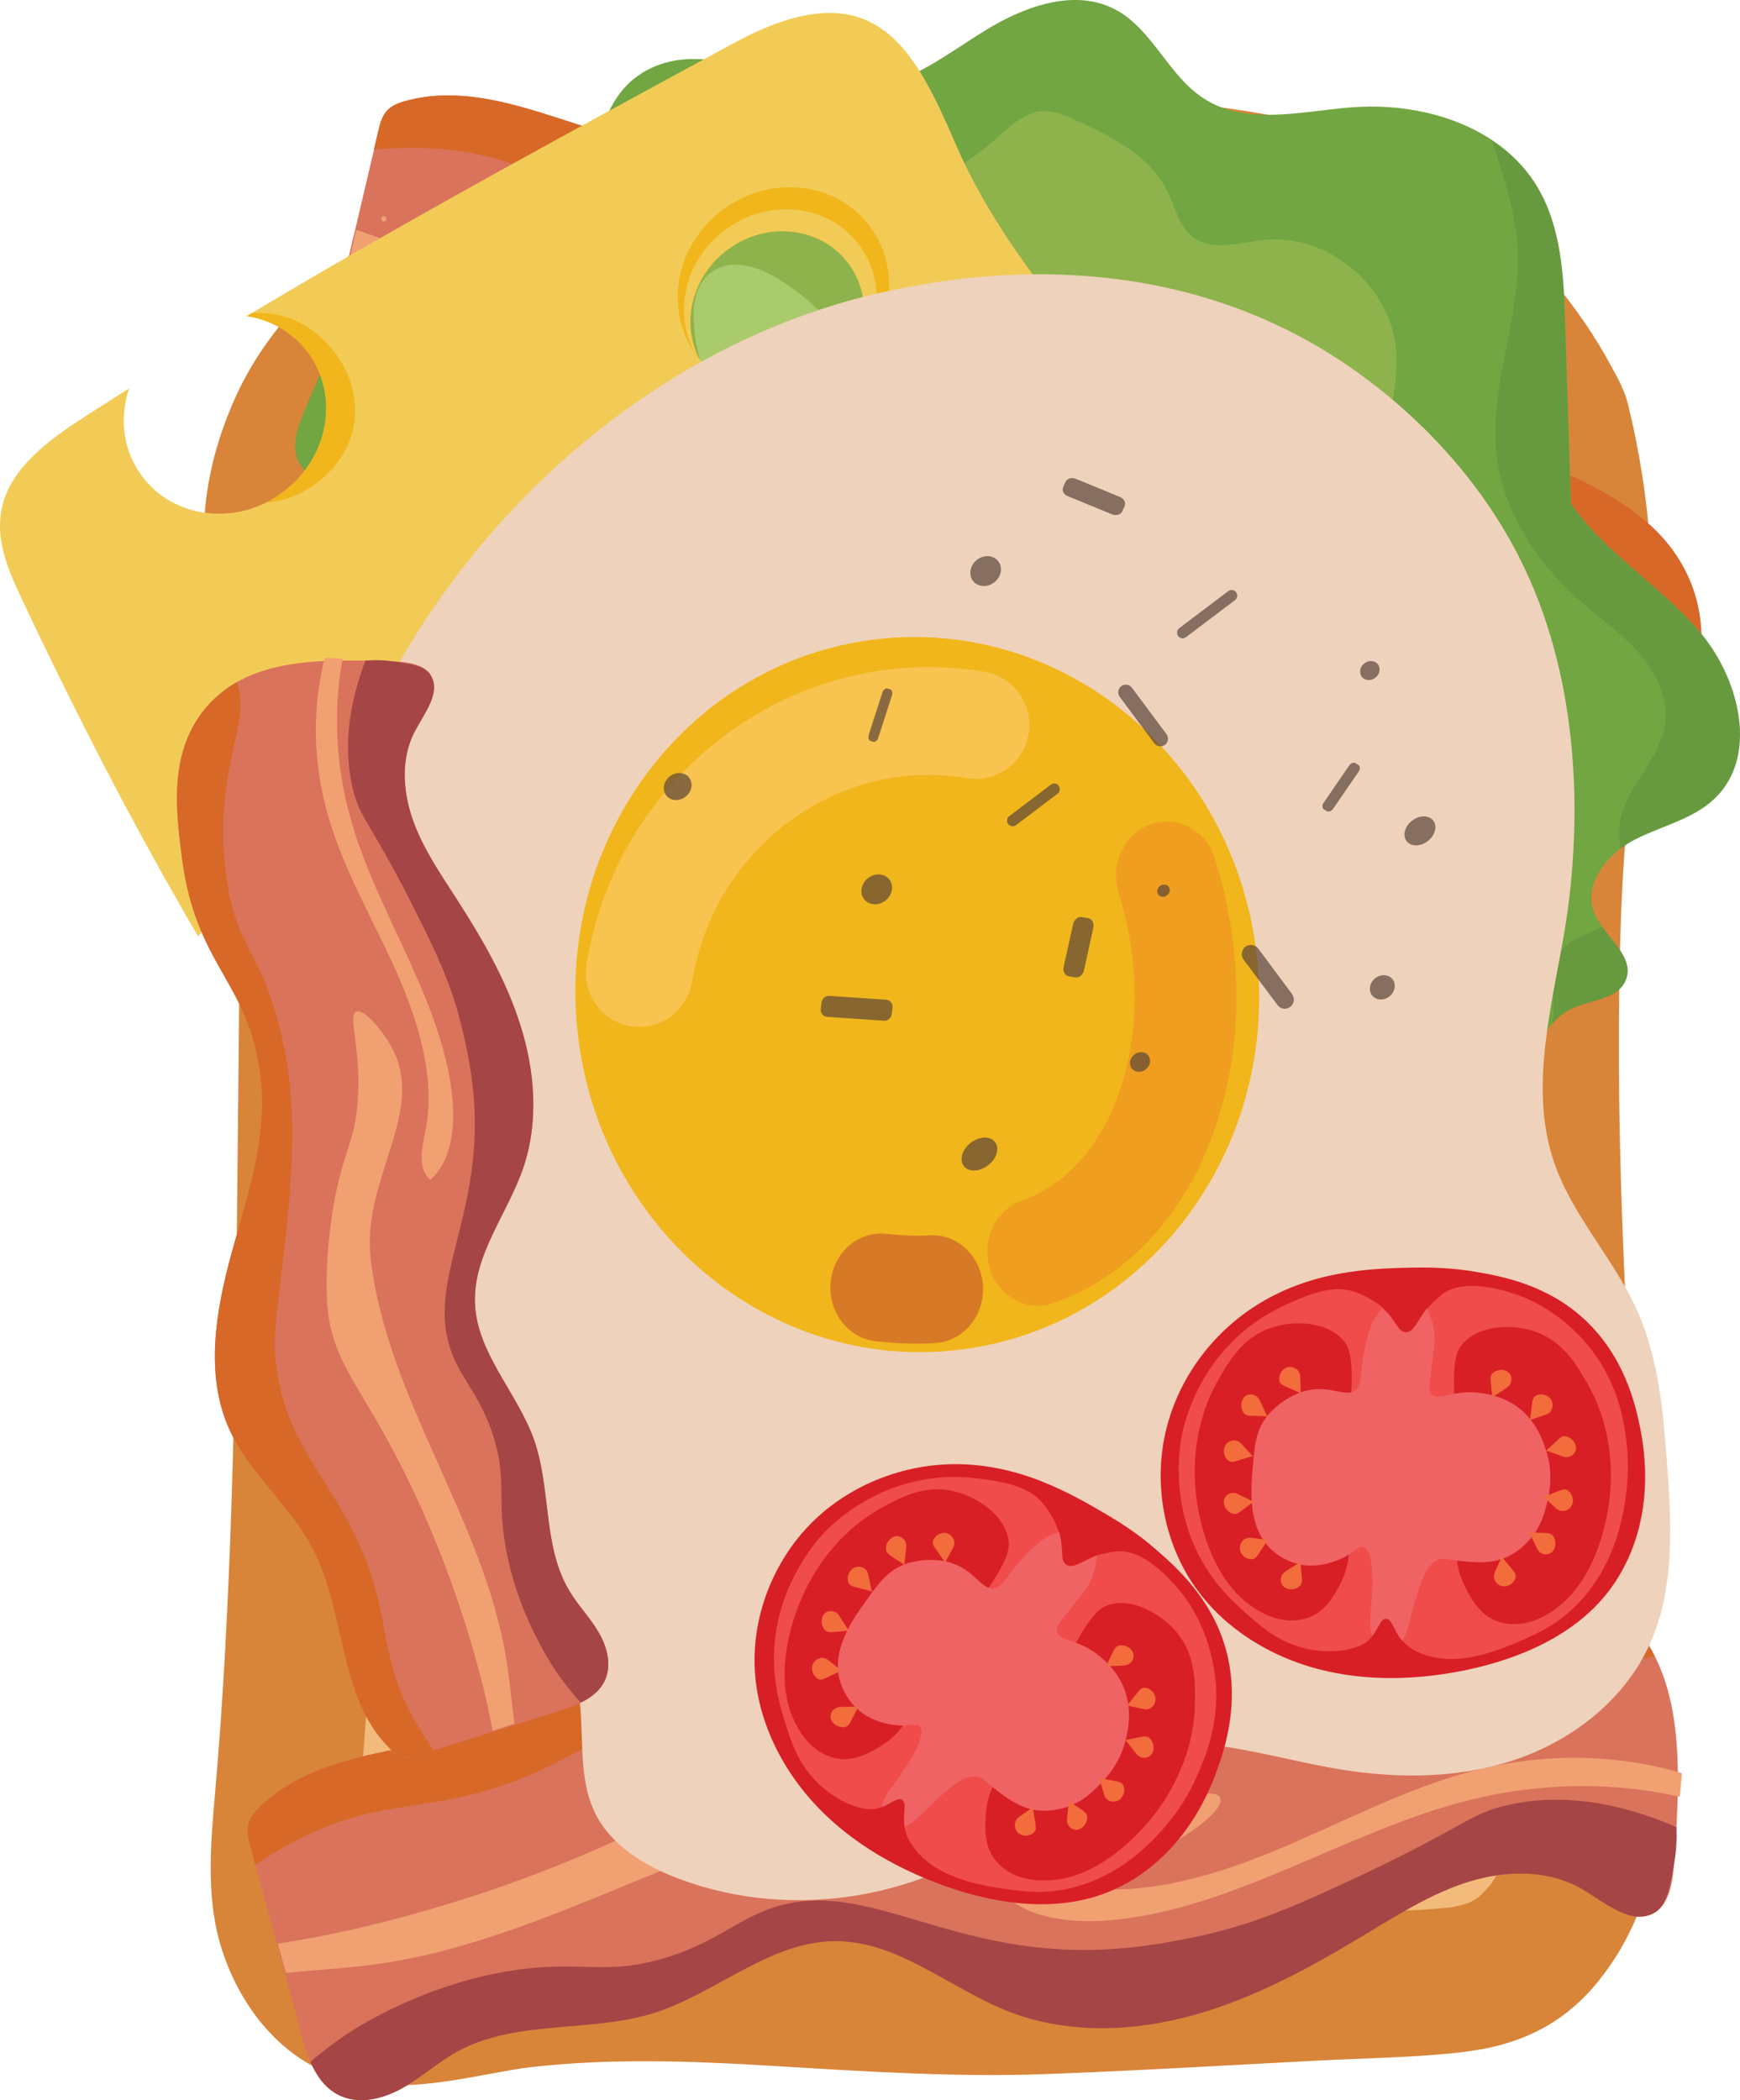 <svg width="116" height="140" viewBox="0 0 116 140" fill="none" xmlns="http://www.w3.org/2000/svg">
<path d="M104.323 49.653C101.308 66.174 104.645 107.322 105.897 116.567C106.03 117.528 106.285 121.105 104.955 125.141C104.046 127.879 102.162 130.428 99.48 131.445C98.072 131.971 96.542 132.06 95.046 132.138C88.273 132.485 81.49 132.831 74.717 133.178C71.502 133.345 68.277 133.502 65.062 133.502C54.023 133.468 42.872 131.423 32.02 133.457C29.072 134.016 25.89 134.832 23.197 133.502C20.969 132.395 19.605 129.981 19.118 127.522C18.63 125.062 18.874 122.525 19.096 120.032C20.337 105.869 20.492 91.65 20.636 77.431C20.703 71.328 20.758 65.213 20.825 59.109C20.858 56.147 20.88 53.174 20.537 50.234C19.86 44.611 17.788 39.044 18.552 33.433C19.727 24.892 27.708 19.627 29.526 18.398C30.812 17.537 34.071 15.514 46.263 13.423C55.131 11.903 61.349 10.83 70.095 11.221C80.359 11.68 88.384 12.037 95.622 17.705C99.967 21.114 102.439 25.183 103.791 27.899C103.98 28.637 104.279 29.867 104.556 31.387C106.163 40.419 104.689 47.641 104.323 49.653Z" fill="#F2BB7C"/>
<path d="M99.679 48.367C98.881 52.771 98.559 57.265 98.404 61.736C98.227 66.789 98.26 71.864 98.382 76.917C98.626 86.787 99.202 96.669 100.056 106.506C100.377 110.307 100.754 114.085 101.264 117.863C101.209 117.427 101.153 117.003 101.087 116.567C101.286 118.121 101.209 119.719 101.02 121.273C101.076 120.837 101.131 120.412 101.198 119.976C100.987 121.586 100.621 123.196 100.012 124.693C100.178 124.302 100.333 123.922 100.499 123.531C100.1 124.481 99.59 125.375 98.97 126.203C99.225 125.878 99.468 125.543 99.723 125.219C99.236 125.834 98.704 126.381 98.094 126.873C98.415 126.616 98.748 126.37 99.069 126.113C98.548 126.516 97.994 126.84 97.396 127.108C97.784 126.94 98.16 126.784 98.548 126.616C97.739 126.951 96.897 127.142 96.032 127.264C96.465 127.209 96.886 127.153 97.318 127.086C95.09 127.354 92.829 127.376 90.59 127.488C88.295 127.611 85.99 127.723 83.695 127.846C79.106 128.081 74.506 128.36 69.918 128.528C65.395 128.695 60.895 128.561 56.383 128.293C51.916 128.025 47.461 127.678 42.982 127.678C40.533 127.678 38.072 127.779 35.633 128.047C32.862 128.36 30.169 128.964 27.42 129.355C27.852 129.299 28.273 129.243 28.706 129.176C27.597 129.321 26.5 129.388 25.38 129.254C25.813 129.31 26.234 129.366 26.666 129.433C26.057 129.344 25.469 129.198 24.893 128.964C25.281 129.131 25.657 129.288 26.046 129.455C25.524 129.232 25.048 128.952 24.605 128.606C24.926 128.863 25.259 129.109 25.58 129.366C25.103 128.986 24.693 128.561 24.316 128.081C24.571 128.405 24.815 128.74 25.07 129.064C24.593 128.427 24.206 127.734 23.895 126.996C24.061 127.387 24.217 127.768 24.383 128.159C24.017 127.231 23.784 126.281 23.651 125.286C23.707 125.722 23.762 126.147 23.829 126.583C23.485 123.754 23.895 120.904 24.128 118.087C24.361 115.27 24.538 112.453 24.693 109.625C25.004 103.902 25.181 98.167 25.303 92.433C25.536 80.919 25.613 69.405 25.713 57.891C25.746 54.336 25.58 50.849 25.015 47.328C24.527 44.287 23.762 41.302 23.341 38.251C23.396 38.687 23.452 39.111 23.518 39.547C23.252 37.513 23.163 35.456 23.43 33.422C23.374 33.858 23.319 34.282 23.252 34.718C23.452 33.343 23.817 32.013 24.35 30.728C24.183 31.119 24.028 31.499 23.862 31.89C24.527 30.303 25.414 28.816 26.467 27.452C26.212 27.776 25.968 28.112 25.713 28.436C27.143 26.58 28.839 24.948 30.679 23.506C30.357 23.763 30.025 24.009 29.703 24.266C31.233 23.07 32.829 21.986 34.614 21.226C34.226 21.394 33.849 21.55 33.461 21.718C38.792 19.46 44.712 18.61 50.365 17.649C52.548 17.28 54.743 16.922 56.938 16.62C56.505 16.676 56.084 16.732 55.652 16.799C59.964 16.218 64.298 15.927 68.654 16.039C72.811 16.151 77 16.33 81.124 16.889C80.692 16.833 80.27 16.777 79.838 16.71C82.864 17.123 85.846 17.805 88.672 19.001C88.284 18.834 87.907 18.677 87.519 18.509C89.57 19.393 91.477 20.533 93.239 21.908C92.918 21.651 92.585 21.405 92.264 21.148C94.126 22.623 95.799 24.322 97.252 26.212C96.997 25.887 96.753 25.552 96.498 25.228C97.717 26.837 98.77 28.548 99.679 30.359C99.513 29.967 99.358 29.587 99.191 29.196C99.668 31.041 100.034 32.919 100.289 34.808C100.233 34.372 100.178 33.947 100.111 33.511C100.666 37.781 100.654 42.118 100.089 46.389C100.145 45.953 100.2 45.528 100.267 45.092C100.067 46.187 99.879 47.272 99.679 48.367C99.435 49.675 99.48 50.927 100.167 52.112C100.754 53.118 101.896 54.079 103.049 54.348C104.279 54.627 105.665 54.571 106.762 53.856C107.76 53.207 108.746 52.179 108.979 50.949C109.744 46.791 110.22 42.588 110.098 38.34C109.999 34.919 109.555 31.488 108.813 28.145C108.702 27.665 108.602 27.195 108.469 26.715C108.247 25.91 107.804 25.127 107.405 24.389C106.884 23.428 106.319 22.5 105.709 21.595C102.361 16.71 97.872 12.507 92.419 10.126C89.847 9.008 87.253 8.147 84.493 7.644C81.623 7.119 78.719 6.817 75.803 6.627C70.006 6.247 64.22 6.079 58.423 6.694C55.22 7.04 52.027 7.521 48.857 8.047C45.809 8.55 42.75 9.064 39.724 9.712C36.066 10.495 32.463 11.489 29.06 13.077C27.553 13.781 26.178 14.754 24.87 15.771C21.179 18.621 17.743 22.031 15.759 26.346C14.363 29.397 13.587 32.527 13.576 35.903C13.565 39.469 14.329 43.013 15.039 46.489C15.349 47.998 15.637 49.507 15.848 51.039C15.792 50.603 15.737 50.178 15.671 49.742C16.103 53.04 16.047 56.371 16.014 59.691C15.981 63.067 15.948 66.454 15.914 69.83C15.848 76.47 15.792 83.121 15.682 89.761C15.571 96.468 15.382 103.164 15.017 109.86C14.839 113.168 14.606 116.466 14.318 119.764C14.019 123.173 13.731 126.728 14.817 130.037C16.147 134.106 19.162 137.761 23.485 138.7C27.597 139.594 31.577 138.309 35.633 137.75C35.201 137.806 34.78 137.862 34.348 137.929C40.167 137.146 46.053 137.381 51.894 137.739C57.824 138.096 63.721 138.476 69.662 138.264C75.748 138.04 81.833 137.672 87.918 137.359C90.889 137.202 93.904 137.169 96.864 136.867C98.981 136.654 100.843 136.263 102.738 135.268C104.002 134.609 105.188 133.647 106.13 132.574C108.436 129.947 109.832 126.706 110.387 123.251C110.641 121.653 110.852 120.043 110.841 118.422C110.841 117.316 110.697 116.254 110.542 115.147C110.597 115.583 110.653 116.008 110.719 116.444C109.799 109.513 109.334 102.515 108.879 95.54C108.247 85.692 107.815 75.821 107.948 65.951C108.014 61.267 108.181 56.572 108.79 51.922C108.735 52.358 108.68 52.783 108.613 53.219C108.713 52.458 108.835 51.687 108.968 50.938C109.201 49.63 109.167 48.378 108.48 47.193C107.893 46.187 106.751 45.226 105.598 44.958C104.368 44.678 102.982 44.734 101.885 45.45C100.887 46.109 99.901 47.138 99.679 48.367Z" fill="#D8853A"/>
<path d="M110.309 110.385C111.284 112.296 111.695 114.521 111.816 116.868C111.839 117.304 111.85 117.751 111.861 118.199C111.872 118.914 111.85 119.641 111.828 120.378C111.783 121.686 111.683 123.005 111.595 124.302C111.517 125.386 111.307 126.895 110.331 127.477C108.779 128.404 107.028 126.828 105.476 125.923C103.226 124.604 100.388 124.66 97.906 125.431C95.423 126.202 93.195 127.633 90.956 128.975C87.364 131.143 83.651 133.178 79.616 134.307C75.582 135.436 71.192 135.603 67.29 134.094C63.355 132.563 59.886 129.366 55.674 129.388C51.318 129.411 47.782 132.853 43.625 134.173C39.325 135.525 34.381 134.586 30.446 136.777C29.16 137.493 28.052 138.521 26.766 139.225C25.469 139.941 23.851 140.31 22.543 139.628C21.667 139.169 21.102 138.353 20.703 137.425C20.426 136.788 20.226 136.095 20.038 135.425C19.65 134.005 19.273 132.585 18.885 131.166C18.741 130.64 18.597 130.126 18.464 129.601C17.987 127.834 17.499 126.057 17.023 124.291C16.912 123.888 16.801 123.475 16.69 123.072C16.568 122.603 16.435 122.111 16.546 121.642C16.657 121.15 17.012 120.747 17.378 120.39C21.933 116.041 29.315 117.014 34.957 114.264C38.748 112.419 41.619 108.932 45.51 107.322C50.343 105.31 55.862 106.506 60.839 108.104C65.827 109.703 70.893 111.693 76.091 111.212C84.482 110.43 85.713 105.846 95.4 104.974C99.324 104.617 104.201 104.181 107.893 107.322C108.946 108.205 109.733 109.245 110.309 110.385Z" fill="#DA735B"/>
<path d="M110.309 110.385C106.707 111.525 103.326 108.339 95.09 108.708C86.799 109.088 87.675 111.782 78.619 113.347C71.214 114.622 63.655 113.124 56.217 111.983C54.488 111.715 52.726 111.469 50.985 111.626C45.62 112.118 42.539 114.499 38.66 116.667C28.684 122.234 26.023 118.467 17.366 124.078C17.256 124.157 17.134 124.224 17.023 124.302C16.912 123.9 16.801 123.486 16.69 123.084C16.568 122.614 16.435 122.122 16.546 121.653C16.657 121.161 17.012 120.758 17.378 120.401C21.933 116.052 29.315 117.025 34.957 114.275C38.748 112.431 41.619 108.943 45.51 107.333C50.343 105.321 55.862 106.517 60.839 108.116C65.816 109.714 70.893 111.704 76.091 111.223C84.482 110.441 85.713 105.858 95.4 104.986C99.324 104.628 104.201 104.192 107.893 107.333C108.946 108.205 109.733 109.245 110.309 110.385Z" fill="#D76827"/>
<path d="M111.761 121.798C111.794 122.413 111.783 123.285 111.595 124.313C111.34 125.767 111.118 127.019 110.331 127.488C108.779 128.416 107.028 126.84 105.476 125.934C103.226 124.615 100.388 124.671 97.906 125.442C95.423 126.214 93.195 127.645 90.956 128.986C87.364 131.155 83.651 133.189 79.616 134.318C75.582 135.447 71.192 135.615 67.279 134.106C63.344 132.574 59.875 129.377 55.663 129.4C51.307 129.422 47.771 132.865 43.614 134.184C39.313 135.536 34.37 134.597 30.435 136.788C29.149 137.504 28.041 138.532 26.755 139.237C25.458 139.952 23.84 140.321 22.532 139.639C21.656 139.181 21.091 138.365 20.692 137.437C21.578 136.688 22.487 136.006 23.407 135.414C24.471 134.732 30.402 131.099 37.562 131.087C39.214 131.087 40.876 131.244 42.506 130.953C46.397 130.249 48.281 128.617 50.343 127.645C57.448 124.269 62.99 131.032 75.138 129.847C78.32 129.534 81.279 128.751 81.478 128.695C83.873 128.047 85.835 127.276 89.171 125.744C97.85 121.753 97.828 120.915 100.588 120.311C103.015 119.775 106.707 119.618 111.761 121.798Z" fill="#A64545"/>
<path d="M18.519 129.578C18.796 129.522 19.073 129.478 19.34 129.433C23.906 128.718 32.752 126.583 41.564 122.458C49.389 118.802 51.229 116.354 56.672 116.332C60.817 116.321 65.14 117.338 65.14 117.338C69.374 118.333 70.039 119.272 73.453 119.674C78.031 120.222 81.035 119.037 81.346 119.853C81.612 120.535 79.727 122.011 78.264 122.793C72.5 125.856 66.825 119.73 59.797 120.323C47.571 121.362 37.019 129.355 24.882 130.964C22.964 131.222 21.002 131.322 19.062 131.512L18.519 129.578Z" fill="#F1A072"/>
<path d="M98.593 117.953C103.137 116.835 107.904 116.935 112.127 118.21C112.094 118.724 112.038 119.249 111.983 119.775C107.527 118.769 102.683 118.825 98.027 119.976C89.814 122.01 82.276 127.309 73.952 128.013C71.148 128.248 68.088 127.812 66.514 125.834C67.468 124.716 69.241 125.174 70.605 125.521C75.127 126.683 80.237 125.33 84.815 123.441C89.404 121.563 93.815 119.126 98.593 117.953Z" fill="#F1A072"/>
<path d="M113.424 42.823C113.368 44.98 112.681 47.126 111.661 49.25C111.473 49.653 111.273 50.044 111.063 50.446C110.73 51.084 110.375 51.709 109.999 52.336C109.334 53.453 108.635 54.571 107.937 55.678C107.361 56.594 106.452 57.813 105.321 57.858C103.525 57.925 102.727 55.689 101.796 54.146C100.444 51.9 97.939 50.58 95.389 50.055C92.84 49.53 90.213 49.709 87.608 49.809C83.429 49.977 79.195 49.966 75.127 49.004C71.059 48.043 67.113 46.075 64.409 42.856C61.682 39.614 60.152 35.132 56.45 33.109C52.615 31.018 47.871 32.337 43.603 31.488C39.181 30.605 35.301 27.385 30.79 27.408C29.315 27.419 27.863 27.776 26.389 27.776C24.915 27.776 23.319 27.318 22.487 26.088C21.933 25.261 21.833 24.278 21.922 23.271C21.977 22.578 22.133 21.863 22.288 21.203C22.62 19.773 22.964 18.342 23.297 16.911C23.419 16.386 23.54 15.86 23.673 15.335C24.095 13.546 24.516 11.758 24.937 9.969C25.037 9.556 25.125 9.153 25.225 8.74C25.336 8.27 25.458 7.778 25.779 7.409C26.112 7.029 26.611 6.839 27.099 6.716C33.162 5.095 39.181 9.522 45.443 9.835C49.644 10.047 53.823 8.371 58.002 8.84C63.2 9.41 67.479 13.121 71.092 16.933C74.706 20.745 78.209 24.948 83.008 27.039C90.745 30.403 94.004 26.972 102.927 30.895C106.54 32.483 111.029 34.45 112.781 38.988C113.257 40.252 113.457 41.537 113.424 42.823Z" fill="#DA735B"/>
<path d="M113.424 42.823C109.71 42.085 108.269 37.658 100.854 34.003C93.405 30.325 92.884 33.12 84.194 30.113C77.089 27.654 71.159 22.69 65.184 18.096C63.788 17.023 62.369 15.961 60.762 15.257C55.818 13.088 51.983 13.703 47.549 13.725C36.143 13.781 35.6 9.187 25.336 9.936C25.203 9.947 25.059 9.958 24.926 9.969C25.026 9.556 25.114 9.153 25.214 8.74C25.325 8.27 25.447 7.778 25.768 7.409C26.101 7.029 26.6 6.839 27.087 6.716C33.151 5.095 39.169 9.522 45.432 9.835C49.633 10.047 53.812 8.371 57.991 8.84C63.189 9.41 67.468 13.121 71.081 16.933C74.695 20.745 78.198 24.948 82.997 27.039C90.734 30.403 93.993 26.972 102.916 30.895C106.529 32.483 111.018 34.45 112.77 38.988C113.257 40.252 113.457 41.537 113.424 42.823Z" fill="#D76827"/>
<path d="M109.278 53.543C109.012 54.102 108.591 54.862 107.937 55.667C107.017 56.818 106.23 57.813 105.321 57.846C103.525 57.913 102.727 55.678 101.796 54.135C100.444 51.888 97.939 50.569 95.389 50.044C92.84 49.519 90.213 49.697 87.608 49.798C83.429 49.966 79.195 49.954 75.127 48.993C71.059 48.032 67.113 46.064 64.409 42.845C61.682 39.603 60.152 35.121 56.45 33.097C52.626 31.007 47.871 32.326 43.603 31.477C39.181 30.593 35.301 27.374 30.79 27.396C29.315 27.407 27.863 27.765 26.389 27.765C24.915 27.765 23.319 27.307 22.487 26.077C21.933 25.25 21.833 24.266 21.922 23.26C23.053 23.026 24.183 22.869 25.27 22.791C26.522 22.701 33.461 22.377 39.746 25.831C41.198 26.625 42.583 27.575 44.146 28.101C47.893 29.364 50.32 28.838 52.593 28.973C60.429 29.442 62.081 38.049 73.32 42.89C76.258 44.153 79.228 44.891 79.439 44.947C81.844 45.539 83.939 45.807 87.597 46.064C97.108 46.757 97.495 46.008 100.2 46.813C102.561 47.54 105.875 49.183 109.278 53.543Z" fill="#A64545"/>
<path d="M23.74 15.324C24.006 15.413 24.272 15.503 24.527 15.592C28.883 17.168 37.651 19.572 47.35 20.209C55.951 20.779 58.733 19.516 63.522 22.131C67.169 24.121 70.483 27.106 70.483 27.106C73.719 30.023 73.864 31.164 76.668 33.176C80.425 35.87 83.629 36.272 83.518 37.144C83.429 37.871 81.068 38.262 79.417 38.239C72.899 38.15 70.838 30.023 64.375 27.151C53.147 22.165 40.089 24.076 28.672 19.627C26.866 18.923 25.092 18.062 23.308 17.291L23.74 15.324Z" fill="#F1A072"/>
<path d="M99.546 43.806C104.068 45.025 108.203 47.406 111.307 50.581C111.029 51.017 110.741 51.453 110.431 51.889C107.006 48.848 102.727 46.556 98.094 45.316C89.914 43.136 80.791 44.142 73.143 40.744C70.572 39.603 68.1 37.737 67.645 35.244C69.009 34.73 70.35 35.971 71.381 36.943C74.795 40.151 79.927 41.425 84.837 41.984C89.758 42.532 94.791 42.521 99.546 43.806Z" fill="#F1A072"/>
<path d="M25.591 14.765C25.824 14.765 25.824 14.407 25.591 14.407C25.358 14.407 25.358 14.765 25.591 14.765Z" fill="#F1A072"/>
<path d="M114.288 53.252C112.836 54.627 110.763 55.052 108.99 55.968C108.657 56.136 108.336 56.349 108.026 56.572C106.684 57.6 105.698 59.177 106.23 60.719C106.352 61.088 106.562 61.423 106.795 61.759C107.638 62.944 108.879 63.995 108.402 65.28C107.904 66.644 106.019 66.621 104.722 67.259C104.201 67.516 103.78 67.885 103.414 68.321C103.004 68.824 102.672 69.405 102.406 70.02C102.284 70.299 102.173 70.579 102.062 70.858C101.53 72.3 101.109 73.843 100.067 74.961C99.025 76.078 97.107 76.559 95.999 75.519C95.046 74.625 94.924 72.915 93.793 72.356C93.749 72.334 93.694 72.311 93.649 72.289C92.12 71.719 90.856 73.888 91.244 75.486C91.632 77.085 92.851 78.381 93.239 79.98C93.383 80.572 93.394 81.187 93.283 81.779C93.028 83.21 92.12 84.529 90.823 85.166C88.983 86.072 86.555 85.513 85.28 83.892C84.094 82.372 83.972 80.281 83.186 78.526C82.809 77.677 82.088 76.906 81.279 76.459C80.403 75.967 79.417 75.877 78.641 76.503C78.164 76.894 77.898 77.453 77.688 78.057C77.388 78.873 77.167 79.756 76.557 80.349C75.338 81.511 72.91 80.494 72.866 78.806C72.844 78.068 73.176 77.252 72.766 76.648C72.223 75.855 70.871 76.28 70.461 77.14C70.05 78.001 70.25 79.018 70.427 79.969C70.627 81.042 70.76 82.171 70.383 83.188C70.017 84.205 68.986 85.066 67.922 84.876C66.459 84.619 66.06 82.931 65.594 81.399C65.495 81.086 65.395 80.773 65.284 80.483C64.331 78.057 61.748 76.872 59.143 76.95C57.935 76.984 56.727 77.286 55.674 77.867C55.319 78.068 54.976 78.292 54.665 78.549C53.202 79.756 52.149 81.422 50.664 82.607C49.179 83.791 46.917 84.384 45.443 83.177C44.734 82.596 44.346 81.701 43.747 80.997C43.149 80.293 42.096 79.79 41.32 80.281C40.245 80.975 40.566 83.02 39.369 83.456C38.493 83.78 37.618 82.853 37.407 81.925C37.196 81.008 37.352 80.013 37.052 79.119C36.631 77.9 35.423 77.085 35.002 75.866C34.614 74.759 34.946 73.608 35.489 72.524C35.744 72.01 36.055 71.518 36.354 71.059C38.382 67.952 40.411 64.844 42.439 61.748C42.605 61.502 42.772 61.233 42.905 60.965C43.082 60.608 43.204 60.239 43.204 59.847C43.204 59.601 43.16 59.389 43.071 59.177C42.617 58.059 41.043 57.489 39.724 57.533C38.172 57.578 36.509 58.014 35.146 57.276C33.649 56.46 33.117 54.526 31.82 53.42C30.08 51.944 27.232 52.157 25.802 50.368C24.815 49.138 24.882 47.283 25.624 45.886C26.367 44.488 27.653 43.471 28.983 42.621C30.834 41.448 33.206 39.67 32.364 37.625C31.931 36.574 30.801 36.048 29.759 35.624C27.254 34.584 24.749 33.544 22.244 32.505C21.323 32.125 20.326 31.666 19.894 30.761C19.406 29.733 19.838 28.514 20.27 27.452C21.878 23.562 23.829 19.303 27.697 17.705C30.79 16.43 34.724 17.079 37.163 14.776C40.012 12.093 39.325 7.052 42.761 4.894C47.305 2.044 52.77 6.504 57.581 5.967C60.618 5.632 63.145 3.586 65.75 1.988C68.366 0.389 71.702 -0.796 74.395 0.658C76.845 1.977 77.909 5.062 80.259 6.571C83.108 8.404 86.788 7.409 90.157 7.152C93.383 6.906 96.853 7.588 99.491 9.354C100.699 10.159 101.741 11.199 102.506 12.484C104.113 15.19 104.257 18.498 104.357 21.651C104.479 25.63 104.612 29.599 104.733 33.578C107.061 36.932 110.741 39.056 113.368 42.174C115.995 45.315 117.248 50.458 114.288 53.252Z" fill="#71A642"/>
<g opacity="0.5">
<path d="M97.573 56.796C97.894 58.528 97.728 60.574 96.343 61.647C95.534 62.273 94.414 62.474 93.749 63.257C92.641 64.554 93.427 66.521 93.427 68.231C93.439 71.551 90.025 74.167 86.733 74.089C84.227 74.033 81.811 72.781 79.328 73.072C78.009 73.228 76.668 73.809 75.393 73.418C74.218 73.06 72.999 71.931 71.968 72.613C71.591 72.859 71.392 73.295 71.092 73.63C70.139 74.737 68.388 74.681 67.036 74.145C65.683 73.608 64.497 72.669 63.101 72.255C61.704 71.831 59.908 72.121 59.265 73.44C58.833 74.335 59.066 75.385 59.11 76.38C59.121 76.582 59.121 76.772 59.121 76.962C57.913 76.995 56.705 77.297 55.652 77.878C55.297 78.079 54.954 78.303 54.643 78.56C53.18 79.767 52.127 81.433 50.642 82.618C49.156 83.803 46.895 84.395 45.421 83.188C44.712 82.607 44.324 81.713 43.725 81.008C43.127 80.304 42.074 79.801 41.298 80.293C40.222 80.986 40.544 83.031 39.347 83.468C38.471 83.792 37.595 82.864 37.385 81.936C37.174 81.019 37.329 80.025 37.03 79.13C36.609 77.912 35.401 77.096 34.98 75.877C34.592 74.771 34.924 73.619 35.467 72.535C35.722 72.021 36.032 71.529 36.332 71.071C38.36 67.963 40.389 64.855 42.417 61.759C42.583 61.513 42.75 61.245 42.883 60.977L42.894 60.988C43.681 59.713 43.027 58.014 42.029 56.907C41.032 55.801 39.702 55.018 38.804 53.822C37.075 51.553 37.241 48.423 36.986 45.573C36.52 40.386 34.359 35.378 30.923 31.499C29.692 30.113 28.24 28.76 27.841 26.938C27.298 24.412 29.094 21.841 31.377 20.678C33.672 19.505 36.332 19.415 38.892 19.37C39.779 19.359 40.688 19.337 41.475 18.923C43.348 17.939 43.537 15.391 44.346 13.412C45.199 11.322 47.217 9.589 49.467 9.679C51.695 9.768 53.468 11.512 55.552 12.306C59.21 13.692 63.389 11.948 66.315 9.321C67.257 8.471 68.244 7.476 69.507 7.409C70.305 7.365 71.081 7.711 71.802 8.047C74.163 9.142 76.69 10.405 77.832 12.764C78.342 13.803 78.574 15.056 79.483 15.771C80.78 16.799 82.642 16.162 84.283 15.995C88.428 15.547 92.607 18.957 93.051 23.137C93.339 25.843 92.252 28.537 92.408 31.242C92.729 37.099 98.637 41.962 97.639 47.741C97.418 49.049 96.841 50.29 96.719 51.62C96.587 53.364 97.263 55.063 97.573 56.796Z" fill="#ACC055"/>
</g>
<g opacity="0.6">
<path d="M91.078 58.964C90.39 60.63 88.805 61.893 87.032 62.184C86.322 62.295 85.469 62.318 85.059 62.921C84.471 63.76 85.28 64.889 86.134 65.436C86.987 65.984 88.063 66.51 88.251 67.516C88.517 68.947 86.688 69.919 85.258 69.684C83.84 69.461 82.576 68.567 81.146 68.388C78.342 68.03 75.415 70.456 72.855 69.226C72.012 68.824 70.882 68.119 70.35 68.891C70.073 69.293 70.228 69.83 70.172 70.322C70.039 71.607 68.399 72.244 67.18 71.853C65.96 71.462 65.074 70.422 64.198 69.483C63.322 68.533 62.303 67.583 61.028 67.46C59.432 67.314 57.991 68.567 57.315 70.031C56.638 71.495 56.539 73.15 56.317 74.748C56.173 75.799 55.951 76.85 55.674 77.878C55.319 78.079 54.976 78.303 54.665 78.56C53.202 79.767 52.149 81.433 50.664 82.618C49.179 83.803 46.917 84.395 45.443 83.188C44.734 82.607 44.346 81.712 43.747 81.008C43.149 80.304 42.096 79.801 41.32 80.293C40.245 80.986 40.566 83.031 39.369 83.467C38.493 83.791 37.618 82.864 37.407 81.936C37.196 81.019 37.352 80.024 37.052 79.13C36.631 77.912 35.423 77.096 35.002 75.877C34.614 74.77 34.946 73.619 35.489 72.535C35.744 72.021 36.055 71.529 36.354 71.07C38.382 67.963 40.411 64.855 42.439 61.759C42.816 61.178 43.215 60.551 43.204 59.858C43.204 59.612 43.16 59.4 43.071 59.188C43.925 57.746 44.645 56.102 45.077 54.224C45.554 52.179 46.552 47.942 44.501 44.376C41.83 39.737 39.036 37.591 39.036 37.591C38.36 36.976 37.629 36.339 37.385 35.456C37.13 34.528 37.485 33.544 37.496 32.583C37.54 29.8 34.946 27.832 33.394 25.518C33.084 25.06 32.807 24.546 32.763 23.998C32.685 23.014 33.372 22.109 34.193 21.572C36.044 20.365 38.726 20.678 40.256 22.277C41.309 23.372 41.796 24.926 42.872 26.01C43.947 27.083 46.13 27.329 46.707 25.921C46.951 25.328 46.807 24.646 46.663 24.02C46.142 21.908 45.765 19.147 47.616 18.018C48.924 17.224 50.62 17.816 51.916 18.61C54.843 20.399 57.137 23.216 58.301 26.468C58.977 28.358 59.288 30.381 60.23 32.147C60.64 32.919 61.471 33.723 62.269 33.366C62.668 33.187 62.89 32.762 63.078 32.371C63.677 31.085 64.154 29.733 64.486 28.346C64.841 26.86 65.04 25.306 65.739 23.942C66.437 22.59 67.823 21.438 69.33 21.584C71.037 21.751 72.223 23.495 72.478 25.205C72.733 26.916 72.334 28.648 72.201 30.37C72.068 32.091 72.278 34.003 73.487 35.232C73.996 35.747 74.639 36.216 76.335 36.708C81.578 38.206 84.804 36.708 85.923 38.429C86.367 39.111 86.344 40.095 86.034 40.732C85.591 41.649 84.493 41.884 83.939 42.118C81.999 42.968 80.06 43.817 78.12 44.667C74.972 46.042 71.624 47.596 69.895 50.58C69.685 50.949 69.485 51.374 69.529 51.799C69.629 52.727 70.727 53.151 71.636 53.252C74.928 53.599 78.12 52.224 81.357 51.542C84.593 50.86 88.506 51.139 90.446 53.844C91.521 55.275 91.765 57.299 91.078 58.964Z" fill="#BDDA81"/>
</g>
<path d="M37.85 67.102C38.083 67.102 38.083 66.744 37.85 66.744C37.618 66.744 37.618 67.102 37.85 67.102Z" fill="#BDDA81"/>
<g opacity="0.5">
<g opacity="0.5">
<path d="M77.688 78.068C77.388 78.884 77.167 79.767 76.557 80.36C75.338 81.522 72.91 80.505 72.866 78.817C72.844 78.079 73.176 77.263 72.766 76.66C72.223 75.866 70.871 76.291 70.461 77.152C70.05 78.012 70.25 79.029 70.427 79.98C70.627 81.053 70.76 82.182 70.383 83.199C70.017 84.216 68.986 85.077 67.922 84.887C66.459 84.63 66.06 82.942 65.594 81.41C65.838 81.31 66.06 81.187 66.282 81.008C67.446 80.058 66.814 78.918 67.767 76.704C68.565 74.838 70.283 73.396 72.245 72.926C73.864 72.546 76.036 73.217 76.202 74.894C76.269 75.587 75.969 76.302 76.158 76.973C76.335 77.677 76.956 78.012 77.688 78.068Z" fill="#477437"/>
</g>
<g opacity="0.5">
<path d="M92.884 82.048C93.051 81.992 93.184 81.914 93.294 81.802C93.04 83.233 92.131 84.552 90.834 85.189C88.994 86.094 86.566 85.535 85.291 83.915C84.106 82.394 83.984 80.304 83.197 78.549C82.82 77.699 82.099 76.928 81.29 76.481C82.188 75.81 83.119 75.229 84.172 75.397C85.846 75.665 86.588 77.588 87.553 78.996C88.561 80.46 90.091 81.556 91.798 82.014C92.153 82.093 92.541 82.159 92.884 82.048Z" fill="#477437"/>
</g>
<g opacity="0.5">
<path d="M102.417 70.031C102.295 70.31 102.184 70.59 102.073 70.869C101.541 72.311 101.12 73.854 100.078 74.972C99.036 76.09 97.119 76.57 96.01 75.531C95.057 74.636 94.935 72.926 93.804 72.367C93.815 72.311 93.826 72.255 93.838 72.2C94.048 71.149 94.702 69.874 95.755 70.031C96.232 70.098 96.598 70.456 96.986 70.735C98.626 71.931 101.02 71.428 102.417 70.031Z" fill="#477437"/>
</g>
<g opacity="0.5">
<path d="M106.806 61.77C107.649 62.955 108.89 64.006 108.414 65.291C107.915 66.655 106.03 66.633 104.733 67.27C104.213 67.527 103.791 67.896 103.426 68.332C103.47 68.175 103.503 68.008 103.525 67.84C103.703 66.364 103.137 64.688 104.002 63.469C104.634 62.575 105.842 62.307 106.806 61.77Z" fill="#477437"/>
</g>
<g opacity="0.5">
<path d="M114.288 53.252C112.836 54.627 110.763 55.052 108.99 55.968C108.657 56.136 108.336 56.348 108.026 56.572C107.959 56.069 107.926 55.566 107.97 55.074C108.203 52.57 110.664 50.759 111.007 48.266C111.24 46.578 110.442 44.902 109.333 43.616C108.225 42.331 106.828 41.347 105.543 40.24C102.594 37.68 100.211 34.204 99.768 30.303C99.247 25.708 101.43 21.181 101.175 16.564C101.042 14.094 100.222 11.735 99.468 9.365C100.677 10.17 101.719 11.21 102.483 12.495C104.091 15.201 104.235 18.509 104.334 21.662C104.456 25.641 104.589 29.61 104.711 33.589C107.039 36.943 110.719 39.067 113.346 42.185C115.995 45.315 117.248 50.457 114.288 53.252Z" fill="#477437"/>
</g>
</g>
<path d="M44.667 82.327C44.834 80.84 45.055 79.353 45.332 77.889C45.399 77.52 45.477 77.151 45.554 76.782C45.632 76.414 45.698 76.045 45.787 75.676L46.042 74.58L46.175 74.033L46.319 73.485C47.062 70.578 47.981 67.706 49.057 64.9C49.19 64.553 49.323 64.195 49.467 63.849L49.899 62.809C50.043 62.463 50.187 62.116 50.331 61.77L50.797 60.741L51.263 59.713C51.418 59.367 51.584 59.031 51.75 58.696C52.083 58.025 52.404 57.343 52.759 56.672L53.28 55.678C53.457 55.342 53.623 55.007 53.812 54.683L54.92 52.715C55.308 52.067 55.696 51.43 56.095 50.793L56.383 50.312L56.694 49.842L57.303 48.892L57.924 47.953L58.567 47.026L59.21 46.098L59.532 45.639L59.864 45.181C60.318 44.577 60.762 43.974 61.216 43.37C61.682 42.778 62.136 42.185 62.613 41.604C63.566 40.441 64.519 39.29 65.517 38.172C65.761 37.893 66.016 37.613 66.26 37.334L67.025 36.507L67.789 35.691C68.044 35.422 68.31 35.154 68.576 34.886C70.671 32.739 72.855 30.694 75.127 28.771L75.981 28.056C76.125 27.933 76.269 27.821 76.413 27.698L76.845 27.351L77.721 26.647C78.009 26.412 78.308 26.189 78.608 25.965C79.783 25.049 80.991 24.188 82.221 23.338C81.689 23.864 81.135 24.356 80.603 24.881C80.071 25.395 79.528 25.909 78.996 26.424L78.198 27.195L77.411 27.977C77.144 28.246 76.879 28.492 76.624 28.76L75.848 29.554C73.775 31.666 71.757 33.824 69.818 36.048C69.574 36.328 69.33 36.596 69.086 36.876L68.377 37.725L67.656 38.563C67.424 38.843 67.191 39.133 66.958 39.413C66.016 40.553 65.107 41.705 64.209 42.878C63.766 43.471 63.322 44.052 62.879 44.645C62.447 45.237 62.014 45.841 61.593 46.433L61.272 46.88L60.961 47.339L60.341 48.244L59.72 49.149L59.121 50.077L58.512 51.005L58.212 51.463L57.924 51.933L56.76 53.811L55.641 55.711C55.452 56.024 55.275 56.348 55.098 56.672L54.555 57.634C54.189 58.271 53.856 58.931 53.513 59.579L53.258 60.071C53.169 60.238 53.08 60.395 53.003 60.562L52.504 61.546L52.005 62.541L51.54 63.547L51.063 64.542C50.908 64.877 50.764 65.213 50.608 65.548C49.4 68.242 48.303 70.992 47.316 73.787L47.128 74.312L46.951 74.837L46.596 75.888C46.474 76.235 46.374 76.592 46.252 76.95L46.086 77.487L45.997 77.755L45.92 78.023L45.598 79.096L45.521 79.365L45.443 79.633L45.288 80.169C45.055 80.874 44.878 81.6 44.667 82.327Z" fill="#BDDA81"/>
<path d="M50.464 66.085C50.265 65.839 50.088 65.593 49.899 65.347L49.345 64.621C49.157 64.375 48.979 64.129 48.791 63.894C48.602 63.659 48.425 63.413 48.236 63.167C47.494 62.206 46.751 61.267 45.986 60.339C45.221 59.411 44.446 58.506 43.659 57.612L43.359 57.276C43.26 57.164 43.16 57.053 43.06 56.941C42.861 56.717 42.661 56.505 42.462 56.281L41.852 55.633C41.752 55.521 41.652 55.41 41.553 55.309L41.242 54.985C39.602 53.263 37.884 51.609 36.11 49.988C35.223 49.172 34.326 48.378 33.417 47.573L32.042 46.366C31.588 45.964 31.122 45.561 30.668 45.136C31.244 45.349 31.809 45.595 32.364 45.863C32.641 45.986 32.918 46.131 33.195 46.266C33.472 46.411 33.738 46.556 34.015 46.702C35.09 47.294 36.143 47.953 37.152 48.658C39.181 50.066 41.065 51.698 42.772 53.487C43.204 53.934 43.614 54.392 44.024 54.862C44.224 55.096 44.423 55.331 44.623 55.577C44.822 55.812 45.011 56.058 45.199 56.304C45.964 57.287 46.685 58.294 47.339 59.355C47.993 60.417 48.591 61.502 49.123 62.62C49.389 63.178 49.633 63.749 49.855 64.33C49.977 64.621 50.077 64.911 50.176 65.202C50.287 65.492 50.376 65.783 50.464 66.085Z" fill="#BDDA81"/>
<path d="M56.583 53.766C56.383 53.107 56.184 52.458 55.951 51.821C55.718 51.195 55.464 50.58 55.175 49.977C54.599 48.792 53.923 47.674 53.136 46.657C53.036 46.534 52.936 46.411 52.837 46.288C52.737 46.165 52.637 46.042 52.526 45.919C52.415 45.807 52.316 45.684 52.205 45.561L52.05 45.383C51.994 45.327 51.939 45.271 51.883 45.215L51.551 44.879C51.517 44.857 51.495 44.824 51.462 44.801L51.373 44.723L51.196 44.566L51.019 44.41C50.963 44.354 50.908 44.298 50.841 44.254L50.475 43.941C49.489 43.113 48.403 42.387 47.305 41.548L46.895 41.235L46.485 40.911L46.286 40.743L46.086 40.565L45.687 40.218L45.299 39.849L45.1 39.67C45.033 39.603 44.978 39.536 44.911 39.48L44.534 39.089C44.412 38.955 44.301 38.821 44.18 38.687C44.069 38.552 43.947 38.418 43.836 38.273C43.725 38.128 43.614 37.993 43.503 37.848C43.404 37.703 43.293 37.558 43.193 37.412L42.894 36.965C42.705 36.663 42.517 36.35 42.351 36.037L42.229 35.803L42.107 35.557L41.985 35.311C41.941 35.233 41.907 35.154 41.874 35.065C41.807 34.897 41.73 34.741 41.663 34.573C41.597 34.405 41.541 34.238 41.475 34.07L41.386 33.824L41.309 33.567C41.253 33.399 41.198 33.231 41.154 33.064L41.02 32.55L40.954 32.292L40.899 32.035L40.799 31.521C40.766 31.342 40.743 31.175 40.721 30.996C40.666 30.649 40.633 30.303 40.599 29.956C40.588 29.867 40.577 29.789 40.577 29.699L40.566 29.442C40.555 29.263 40.555 29.096 40.544 28.917C40.533 28.57 40.555 28.224 40.555 27.877C40.577 27.53 40.599 27.184 40.644 26.849C40.732 27.184 40.799 27.519 40.876 27.843L41.009 28.335C41.054 28.503 41.087 28.66 41.131 28.827C41.32 29.476 41.508 30.113 41.73 30.739L41.896 31.208L42.085 31.666L42.173 31.89L42.273 32.114L42.473 32.561C42.75 33.153 43.049 33.723 43.382 34.282C43.415 34.349 43.459 34.416 43.503 34.483L43.636 34.685L43.769 34.886L43.902 35.087C44.08 35.355 44.268 35.612 44.457 35.87C44.845 36.373 45.255 36.864 45.698 37.312L45.864 37.479C45.92 37.535 45.975 37.591 46.031 37.647L46.374 37.971L46.552 38.139L46.729 38.295L47.084 38.608L47.449 38.921L47.638 39.078L47.826 39.223L48.203 39.525L48.602 39.827C49.655 40.62 50.786 41.437 51.828 42.409L52.216 42.778C52.282 42.834 52.338 42.901 52.404 42.968L52.593 43.169L52.781 43.37C52.847 43.437 52.903 43.505 52.958 43.572L53.302 43.985C53.357 44.052 53.424 44.119 53.468 44.198L53.635 44.41C53.745 44.555 53.845 44.701 53.956 44.846C54.056 44.991 54.156 45.148 54.255 45.293C54.355 45.438 54.455 45.595 54.544 45.74C55.275 46.97 55.829 48.289 56.184 49.653C56.361 50.334 56.483 51.028 56.55 51.721C56.605 52.38 56.627 53.073 56.583 53.766Z" fill="#BDDA81"/>
<path d="M61.338 46.31C61.249 46.176 61.161 46.042 61.083 45.897C60.995 45.762 60.906 45.617 60.839 45.472C60.684 45.181 60.529 44.902 60.385 44.6C60.318 44.455 60.241 44.309 60.174 44.153L59.986 43.694C59.953 43.616 59.919 43.538 59.897 43.46L59.82 43.225C59.764 43.068 59.709 42.912 59.653 42.755C59.454 42.129 59.288 41.481 59.177 40.822C59.155 40.654 59.121 40.486 59.099 40.319C59.077 40.151 59.066 39.983 59.044 39.815C59.033 39.726 59.022 39.648 59.022 39.558L58.999 39.301L58.988 39.044C58.988 38.955 58.988 38.876 58.977 38.787C58.955 38.105 58.999 37.423 59.077 36.752C59.166 36.071 59.31 35.4 59.487 34.74L59.642 34.249C59.664 34.17 59.698 34.081 59.72 34.003L59.809 33.768C59.864 33.611 59.931 33.444 59.986 33.287L60.185 32.818C60.252 32.661 60.318 32.516 60.396 32.359C60.462 32.214 60.54 32.058 60.607 31.912L60.828 31.476L61.05 31.052C61.648 29.911 62.214 28.861 62.624 27.743C62.735 27.463 62.812 27.184 62.912 26.904C62.968 26.759 62.99 26.614 63.034 26.48L63.145 26.044L63.245 25.608C63.256 25.529 63.278 25.462 63.289 25.384L63.322 25.16C63.344 25.015 63.378 24.87 63.4 24.713L63.455 24.266C63.611 23.07 63.611 21.84 63.511 20.6C63.455 19.985 63.367 19.359 63.267 18.733C63.156 18.107 63.023 17.481 62.89 16.844C63.256 17.38 63.566 17.95 63.843 18.554C64.12 19.146 64.353 19.761 64.553 20.398C64.941 21.673 65.14 23.014 65.151 24.367L65.14 24.881C65.129 25.049 65.118 25.216 65.107 25.395L65.085 25.652C65.074 25.742 65.062 25.82 65.051 25.91L64.985 26.413L64.896 26.916C64.863 27.083 64.841 27.251 64.796 27.419L64.675 27.922L64.641 28.044C64.63 28.089 64.619 28.123 64.608 28.168L64.531 28.413C64.142 29.733 63.522 30.951 62.934 32.069L62.713 32.494L62.502 32.907C62.425 33.041 62.358 33.187 62.291 33.321C62.225 33.455 62.158 33.589 62.092 33.734L61.904 34.148C61.848 34.282 61.793 34.427 61.726 34.562L61.638 34.763C61.615 34.83 61.582 34.897 61.56 34.975L61.405 35.389L61.272 35.813C61.227 35.959 61.183 36.093 61.139 36.238C61.061 36.529 60.983 36.808 60.917 37.11C60.784 37.691 60.695 38.284 60.629 38.888C60.607 39.033 60.596 39.189 60.584 39.335L60.562 39.558C60.551 39.637 60.551 39.715 60.551 39.782C60.529 40.084 60.54 40.386 60.529 40.699C60.54 41 60.54 41.313 60.562 41.615C60.573 41.928 60.607 42.23 60.64 42.543C60.651 42.7 60.673 42.856 60.695 43.013L60.728 43.247L60.762 43.482L60.828 43.951L60.917 44.421C60.972 44.734 61.039 45.047 61.105 45.36C61.139 45.516 61.172 45.673 61.205 45.829C61.272 45.986 61.305 46.142 61.338 46.31Z" fill="#BDDA81"/>
<path d="M72.7 32.65C73.032 32.46 73.365 32.304 73.708 32.158C74.052 32.013 74.396 31.879 74.739 31.756C75.438 31.51 76.136 31.309 76.856 31.141C78.286 30.806 79.738 30.616 81.201 30.538C82.665 30.47 84.128 30.526 85.58 30.727C86.311 30.828 87.032 30.962 87.741 31.152C88.096 31.242 88.451 31.342 88.805 31.465C89.16 31.577 89.504 31.711 89.858 31.868C89.493 31.957 89.127 32.013 88.761 32.069C88.395 32.125 88.04 32.169 87.675 32.214C86.954 32.304 86.245 32.371 85.535 32.438C84.117 32.561 82.709 32.639 81.301 32.706C79.894 32.773 78.486 32.818 77.056 32.829C76.347 32.84 75.626 32.829 74.906 32.807C74.54 32.795 74.174 32.784 73.808 32.762C73.442 32.728 73.066 32.695 72.7 32.65Z" fill="#BDDA81"/>
<path d="M61.538 44.522C61.837 44.332 62.147 44.164 62.458 43.985C62.768 43.818 63.078 43.65 63.4 43.493C63.721 43.337 64.043 43.191 64.364 43.046C64.53 42.979 64.686 42.901 64.852 42.834C65.018 42.767 65.173 42.688 65.34 42.633C66.659 42.107 68.011 41.66 69.397 41.325C70.782 40.989 72.19 40.743 73.62 40.609C75.038 40.475 76.49 40.453 77.898 40.498L79.971 40.576C80.658 40.598 81.323 40.609 81.999 40.609C82.676 40.609 83.341 40.576 84.017 40.542L84.527 40.509L84.782 40.486L85.037 40.464L85.546 40.419L86.056 40.363C87.409 40.218 88.761 40.006 90.113 39.76C90.789 39.637 91.466 39.491 92.142 39.335C92.818 39.178 93.505 39.022 94.192 38.854C91.798 40.363 89.116 41.403 86.333 42.04C84.937 42.353 83.518 42.566 82.077 42.655C81.356 42.7 80.636 42.711 79.927 42.711C79.572 42.711 79.217 42.7 78.874 42.688L77.832 42.655C76.457 42.61 75.116 42.599 73.753 42.655C73.076 42.688 72.4 42.722 71.724 42.778C71.392 42.811 71.048 42.834 70.716 42.879C70.372 42.912 70.039 42.957 69.696 42.99C68.344 43.158 66.991 43.382 65.639 43.65C65.295 43.706 64.963 43.784 64.619 43.851C64.275 43.918 63.943 43.996 63.599 44.063C63.256 44.142 62.923 44.22 62.58 44.287C62.225 44.365 61.881 44.455 61.538 44.522Z" fill="#BDDA81"/>
<path d="M53.136 60.261C54.233 59.277 55.43 58.416 56.705 57.656L56.949 57.511L57.193 57.377L57.68 57.109C57.846 57.019 58.013 56.941 58.179 56.852L58.423 56.729L58.678 56.606C58.844 56.527 59.01 56.449 59.188 56.371C59.354 56.293 59.531 56.225 59.698 56.158C60.041 56.013 60.385 55.879 60.74 55.745C60.917 55.678 61.094 55.622 61.272 55.566C61.449 55.51 61.626 55.443 61.804 55.387C61.981 55.331 62.158 55.286 62.347 55.231L62.613 55.152L62.89 55.085L63.433 54.951C63.61 54.907 63.799 54.873 63.987 54.828C64.176 54.795 64.353 54.75 64.541 54.716L65.096 54.627C65.838 54.504 66.592 54.426 67.346 54.381C67.723 54.359 68.1 54.348 68.465 54.336C68.831 54.336 69.208 54.336 69.563 54.336C69.928 54.336 70.283 54.336 70.638 54.336C70.993 54.336 71.347 54.336 71.691 54.325C72.389 54.314 73.088 54.269 73.786 54.213C75.183 54.102 76.579 53.912 77.976 53.654C80.769 53.151 83.507 52.347 86.3 51.441C86.001 51.654 85.702 51.866 85.391 52.067C85.081 52.257 84.77 52.458 84.449 52.648C83.817 53.017 83.163 53.375 82.498 53.688C81.833 54.012 81.157 54.303 80.47 54.571C80.292 54.638 80.126 54.705 79.949 54.761C79.772 54.828 79.605 54.884 79.428 54.951L78.896 55.13C78.718 55.186 78.541 55.242 78.364 55.298C78.009 55.41 77.654 55.499 77.288 55.599C77.111 55.644 76.923 55.689 76.745 55.734L76.479 55.801L76.202 55.857C75.471 56.024 74.739 56.147 73.996 56.237C73.254 56.337 72.511 56.404 71.769 56.449C71.392 56.471 71.026 56.483 70.649 56.483C70.283 56.483 69.906 56.483 69.552 56.483C68.831 56.483 68.133 56.471 67.434 56.494C66.736 56.516 66.049 56.561 65.362 56.639L64.841 56.695C64.663 56.717 64.497 56.74 64.32 56.762C64.142 56.785 63.976 56.807 63.799 56.84L63.278 56.93L63.023 56.974L62.768 57.03C62.602 57.064 62.424 57.097 62.247 57.131C62.07 57.164 61.903 57.209 61.737 57.243C61.571 57.288 61.394 57.321 61.227 57.366C60.54 57.533 59.864 57.712 59.188 57.925L58.933 58.003L58.678 58.081C58.512 58.137 58.345 58.193 58.168 58.249L57.658 58.428L57.403 58.517L57.148 58.606L56.638 58.785C56.472 58.852 56.306 58.919 56.139 58.975C55.973 59.042 55.807 59.11 55.641 59.177C55.474 59.244 55.308 59.311 55.142 59.378C54.477 59.68 53.812 59.97 53.136 60.261Z" fill="#BDDA81"/>
<path d="M42.428 60.854C42.517 60.854 42.594 60.854 42.683 60.854C42.727 60.854 42.772 60.831 42.805 60.798C42.827 60.786 42.838 60.764 42.838 60.742C42.849 60.719 42.849 60.697 42.849 60.675C42.849 60.63 42.827 60.585 42.794 60.552C42.761 60.518 42.716 60.496 42.672 60.496C42.583 60.496 42.506 60.496 42.417 60.496C42.373 60.496 42.328 60.518 42.295 60.552C42.273 60.563 42.262 60.585 42.262 60.608C42.251 60.63 42.251 60.652 42.251 60.675C42.251 60.719 42.273 60.764 42.306 60.798C42.34 60.831 42.384 60.854 42.428 60.854Z" fill="#AACF37"/>
<path d="M42.761 60.797C42.761 60.842 42.761 60.887 42.761 60.92C42.761 60.943 42.761 60.965 42.772 60.987C42.783 61.01 42.794 61.032 42.805 61.043C42.816 61.066 42.838 61.077 42.861 61.077C42.883 61.088 42.905 61.088 42.927 61.088C42.938 61.088 42.96 61.088 42.971 61.077C43.005 61.066 43.027 61.055 43.049 61.032C43.06 61.021 43.071 61.01 43.082 60.999C43.093 60.965 43.104 60.943 43.104 60.909C43.104 60.865 43.104 60.82 43.104 60.786C43.104 60.764 43.104 60.742 43.093 60.719C43.082 60.697 43.071 60.675 43.06 60.663C43.049 60.641 43.027 60.63 43.005 60.63C42.982 60.619 42.96 60.619 42.938 60.619C42.927 60.619 42.905 60.619 42.894 60.63C42.861 60.641 42.838 60.652 42.816 60.675C42.805 60.686 42.794 60.697 42.783 60.708C42.772 60.742 42.761 60.764 42.761 60.797Z" fill="#AACF37"/>
<path d="M42.816 61.055C42.861 61.099 42.905 61.144 42.938 61.178C42.949 61.2 42.971 61.211 42.993 61.211C43.016 61.222 43.038 61.222 43.06 61.222C43.082 61.222 43.104 61.222 43.127 61.211C43.149 61.2 43.171 61.189 43.182 61.178C43.193 61.166 43.204 61.155 43.215 61.144C43.226 61.11 43.237 61.088 43.237 61.055C43.237 61.043 43.237 61.021 43.226 61.01C43.215 60.976 43.204 60.954 43.182 60.932C43.138 60.887 43.093 60.842 43.06 60.809C43.049 60.786 43.027 60.775 43.005 60.775C42.982 60.764 42.96 60.764 42.938 60.764C42.916 60.764 42.894 60.764 42.872 60.775C42.849 60.786 42.827 60.797 42.816 60.809C42.805 60.82 42.794 60.831 42.783 60.842C42.772 60.876 42.761 60.898 42.761 60.932C42.761 60.943 42.761 60.965 42.772 60.976C42.783 61.01 42.794 61.032 42.816 61.055Z" fill="#AACF37"/>
<path d="M43.071 61.368C43.304 61.368 43.304 61.01 43.071 61.01C42.838 61.01 42.838 61.368 43.071 61.368Z" fill="#AACF37"/>
<path d="M43.071 61.368C43.304 61.368 43.304 61.01 43.071 61.01C42.838 61.01 42.838 61.368 43.071 61.368Z" fill="#AACF37"/>
<path d="M43.071 61.49C43.304 61.49 43.304 61.133 43.071 61.133C42.838 61.133 42.838 61.49 43.071 61.49Z" fill="#AACF37"/>
<path d="M91.31 62.553C93.25 60.954 95.19 58.774 94.879 56.718C94.68 55.398 93.583 54.515 92.618 53.632C92.275 53.319 91.953 53.006 91.632 52.671C89.603 53.319 87.386 52.649 86.223 50.882C85.125 49.194 85.314 47.015 86.533 45.416C85.624 43.751 84.793 42.029 83.95 40.308C82.908 38.184 81.855 36.06 80.658 34.048C75.593 25.552 67.734 18.856 63.766 9.735C60.928 3.162 58.29 -2.215 48.901 2.882C38.116 8.729 27.32 14.575 16.768 20.88C16.657 20.947 16.557 21.002 16.446 21.07C18.176 21.338 19.75 22.277 20.747 23.808C22.698 26.804 21.712 30.94 18.53 33.042C18.264 33.221 17.998 33.377 17.721 33.511C14.684 35.009 11.037 34.171 9.253 31.432C8.155 29.755 7.989 27.721 8.61 25.887C7.712 26.457 6.814 27.028 5.927 27.598C3.733 29.006 1.383 30.638 0.441 32.863C-0.579 35.277 0.363 37.614 1.327 39.659C4.974 47.428 8.898 55.063 13.221 62.441C13.576 61.815 14.085 61.256 14.728 60.831C16.801 59.456 19.517 59.926 20.791 61.882C22.066 63.838 21.423 66.543 19.34 67.918C18.608 68.399 17.799 68.656 17.012 68.701C21.024 75.073 25.347 81.243 30.069 87.112C31.71 89.157 33.605 91.281 36.498 91.684C38.648 91.986 41.032 91.27 43.26 90.365C46.43 89.079 49.434 87.391 52.371 85.558C52.26 85.424 52.149 85.278 52.05 85.122C50.952 83.445 51.063 81.299 52.138 79.633C52.548 79.007 53.091 78.437 53.757 78.001C56.206 76.38 59.421 76.939 60.917 79.242C61.028 79.41 61.117 79.577 61.205 79.745C61.238 79.723 61.283 79.7 61.316 79.667C63.045 78.538 64.785 77.442 66.559 76.425C74.806 71.708 83.984 68.578 91.31 62.553ZM46.596 23.887C46.552 23.808 46.518 23.73 46.485 23.64C45.377 21.159 46.308 18.085 48.791 16.442C51.517 14.631 55.087 15.257 56.76 17.828C58.279 20.164 57.725 23.305 55.563 25.217C55.497 25.284 55.419 25.34 55.342 25.407C52.316 27.061 48.624 26.413 46.596 23.887ZM64.83 65.414C64.032 64.196 64.442 62.508 65.728 61.647C67.025 60.786 68.709 61.088 69.507 62.307C70.305 63.525 69.895 65.213 68.61 66.074C67.313 66.923 65.617 66.633 64.83 65.414Z" fill="#F2CB57"/>
<path d="M55.918 25.06C55.829 25.116 55.73 25.183 55.641 25.239C55.541 25.295 55.441 25.351 55.342 25.407C55.419 25.351 55.486 25.284 55.563 25.217C57.714 23.305 58.279 20.164 56.76 17.828C55.087 15.257 51.517 14.631 48.791 16.442C46.319 18.085 45.388 21.159 46.485 23.64C46.518 23.719 46.563 23.808 46.596 23.886C46.529 23.808 46.463 23.719 46.396 23.629C46.341 23.551 46.275 23.462 46.219 23.372C44.18 20.242 45.221 15.927 48.536 13.736C51.85 11.545 56.184 12.294 58.224 15.424C60.274 18.554 59.232 22.869 55.918 25.06Z" fill="#F0B61B"/>
<path d="M23.907 53.049C25.473 52.012 25.963 49.974 25.001 48.499C24.04 47.023 21.991 46.668 20.425 47.706C18.86 48.743 18.37 50.78 19.332 52.256C20.294 53.732 22.342 54.087 23.907 53.049Z" fill="#F0B61B"/>
<path d="M48.015 51.173C47.76 51.341 47.494 51.497 47.228 51.62C47.106 51.676 46.984 51.732 46.862 51.777C47.084 51.676 47.305 51.564 47.516 51.43C49.666 49.91 50.309 47.048 48.957 44.969C47.571 42.845 44.623 42.331 42.373 43.829C40.167 45.293 39.447 48.144 40.721 50.256C41.131 50.849 41.675 51.318 42.273 51.654C41.974 51.508 41.675 51.33 41.408 51.128C40.943 50.782 40.533 50.346 40.2 49.832C38.56 47.305 39.391 43.829 42.062 42.051C44.734 40.274 48.236 40.889 49.877 43.415C51.529 45.919 50.697 49.396 48.015 51.173Z" fill="#F0B61B"/>
<path d="M71.651 47.625C73.319 46.52 73.839 44.348 72.814 42.774C71.788 41.201 69.605 40.821 67.937 41.926C66.269 43.032 65.749 45.203 66.774 46.777C67.8 48.351 69.983 48.73 71.651 47.625Z" fill="#F0B61B"/>
<path d="M46.862 51.777C45.332 52.47 43.625 52.392 42.273 51.643C43.659 52.313 45.332 52.38 46.862 51.777Z" fill="#F2CB57"/>
<path d="M47.66 51.341C47.616 51.374 47.56 51.397 47.516 51.43C49.666 49.91 50.309 47.048 48.957 44.969C47.571 42.845 44.623 42.331 42.373 43.829C40.167 45.293 39.447 48.144 40.721 50.256C40.688 50.212 40.666 50.167 40.633 50.122C39.158 47.853 39.901 44.734 42.306 43.136C44.712 41.548 47.849 42.096 49.334 44.354C50.808 46.612 50.065 49.742 47.66 51.341Z" fill="#F2CB57"/>
<path d="M57.492 16.632C55.641 13.781 51.684 13.099 48.658 15.1C45.72 17.045 44.756 20.812 46.397 23.629L46.474 23.64C45.366 21.159 46.297 18.085 48.78 16.442C51.506 14.631 55.075 15.257 56.749 17.828C58.268 20.164 57.714 23.305 55.552 25.217L55.63 25.228C58.456 23.182 59.299 19.404 57.492 16.632Z" fill="#F2CB57"/>
<path d="M61.338 79.678C61.305 79.7 61.261 79.722 61.227 79.756C61.139 79.588 61.05 79.421 60.939 79.253C59.432 76.939 56.228 76.38 53.779 78.012C53.102 78.459 52.559 79.018 52.16 79.644C52.249 78.448 52.992 77.241 54.056 76.581C56.228 75.24 59.387 75.922 60.773 77.923C60.839 78.023 60.906 78.124 60.972 78.236C61.194 78.661 61.338 79.164 61.338 79.678Z" fill="#F0B61B"/>
<path d="M19.096 33.243C18.619 33.388 18.154 33.477 17.721 33.511C17.998 33.377 18.275 33.22 18.53 33.041C21.712 30.94 22.698 26.804 20.747 23.808C19.75 22.277 18.176 21.338 16.447 21.069C16.557 21.002 16.657 20.946 16.768 20.879C17.433 20.835 18.154 20.868 18.885 21.081C22.122 21.986 24.538 25.764 23.385 29.163C22.753 30.996 21.124 32.605 19.096 33.243Z" fill="#F0B61B"/>
<path d="M60.374 19.169C42.539 22.455 27.065 37.334 21.811 55.477C16.635 73.34 21.867 93.874 34.946 107.009C36.055 108.116 37.23 109.211 37.917 110.631C39.424 113.772 38.139 117.729 39.668 120.848C40.743 123.05 43.016 124.403 45.288 125.252C52.914 128.114 62.003 126.56 68.255 121.306C69.895 119.931 71.37 118.31 73.254 117.327C77.854 114.923 83.374 116.846 88.473 117.796C92.519 118.556 96.764 118.657 100.699 117.405C104.623 116.164 108.203 113.459 109.943 109.692C111.672 105.936 111.44 101.588 111.129 97.451C110.874 94.064 110.564 90.599 109.201 87.492C107.66 83.981 104.844 81.109 103.603 77.476C101.874 72.389 103.536 66.856 104.39 61.535C105.155 56.583 105.631 48.222 102.639 40.24C99.324 31.376 92.552 26.122 89.227 23.953C77.144 16.073 64.065 18.487 60.374 19.169Z" fill="#EFD2BB"/>
<path d="M63.851 89.99C76.349 88.541 85.272 76.761 83.781 63.678C82.29 50.595 70.949 41.164 58.451 42.612C45.952 44.061 37.029 55.842 38.52 68.924C40.012 82.007 51.352 91.439 63.851 89.99Z" fill="#F0B61B"/>
<path d="M69.208 87.044C67.789 87.044 66.47 86.083 65.994 84.574C65.406 82.685 66.371 80.65 68.144 80.025C71.081 78.996 73.387 76.391 74.65 72.714C76.014 68.734 75.981 64.05 74.573 59.501C73.986 57.612 74.95 55.577 76.723 54.951C78.497 54.325 80.414 55.354 81.002 57.243C82.886 63.313 82.897 69.684 81.013 75.173C80.071 77.945 78.685 80.349 76.923 82.327C75.038 84.44 72.799 85.96 70.272 86.843C69.918 86.989 69.563 87.044 69.208 87.044Z" fill="#F09E1F"/>
<path d="M61.094 89.571C60.119 89.571 59.21 89.493 58.412 89.414C56.55 89.224 55.186 87.458 55.375 85.479C55.552 83.501 57.215 82.048 59.066 82.249C59.941 82.338 60.961 82.416 61.904 82.349C63.766 82.204 65.395 83.68 65.528 85.669C65.672 87.648 64.275 89.381 62.413 89.526C61.959 89.559 61.516 89.571 61.094 89.571Z" fill="#D77A27"/>
<path d="M42.628 68.455C42.428 68.455 42.24 68.444 42.04 68.41C40.1 68.086 38.782 66.23 39.103 64.274C40.123 58.07 43.437 52.626 48.436 48.937C50.874 47.137 53.579 45.863 56.472 45.136C59.476 44.388 62.569 44.265 65.639 44.779C67.579 45.103 68.898 46.959 68.576 48.915C68.255 50.871 66.415 52.201 64.475 51.877C60.307 51.173 56.106 52.19 52.648 54.739C49.168 57.299 46.862 61.099 46.142 65.436C45.853 67.214 44.335 68.455 42.628 68.455Z" fill="#F8C34F"/>
<g opacity="0.7">
<path d="M78.541 42.398C78.419 42.23 78.453 41.995 78.619 41.872L81.889 39.402C82.055 39.279 82.288 39.313 82.41 39.48C82.532 39.648 82.498 39.883 82.332 40.006L79.062 42.476C78.896 42.599 78.663 42.566 78.541 42.398Z" fill="#5A4539"/>
<path d="M76.956 49.552L74.651 46.456C74.484 46.232 74.529 45.908 74.75 45.74C74.972 45.572 75.293 45.617 75.46 45.841L77.765 48.937C77.932 49.161 77.887 49.485 77.665 49.653C77.444 49.82 77.122 49.776 76.956 49.552Z" fill="#5A4539"/>
<path d="M88.439 54.068L88.262 53.956C88.14 53.878 88.129 53.688 88.229 53.531L89.958 51.016C90.069 50.86 90.257 50.804 90.379 50.882L90.557 50.994C90.678 51.072 90.69 51.262 90.59 51.419L88.861 53.934C88.75 54.079 88.561 54.146 88.439 54.068Z" fill="#5A4539"/>
<path d="M70.915 64.442L71.536 61.614C71.602 61.312 71.868 61.088 72.112 61.133L72.556 61.211C72.811 61.256 72.955 61.535 72.888 61.848L72.267 64.677C72.201 64.978 71.935 65.202 71.691 65.157L71.248 65.079C70.993 65.034 70.838 64.743 70.915 64.442Z" fill="#5A4539"/>
<path d="M58.224 49.451L58.035 49.395C57.913 49.362 57.858 49.183 57.913 48.993L58.822 46.176C58.877 45.986 59.033 45.863 59.155 45.897L59.343 45.953C59.465 45.986 59.52 46.165 59.465 46.355L58.556 49.172C58.501 49.362 58.356 49.485 58.224 49.451Z" fill="#5A4539"/>
<path d="M70.882 32.46L71.026 32.136C71.126 31.901 71.436 31.812 71.702 31.912L74.673 33.131C74.939 33.243 75.072 33.522 74.972 33.746L74.828 34.07C74.728 34.305 74.418 34.394 74.152 34.293L71.181 33.075C70.904 32.963 70.771 32.695 70.882 32.46Z" fill="#5A4539"/>
<path d="M54.721 67.247L54.765 66.856C54.798 66.577 55.031 66.364 55.286 66.387L59.088 66.644C59.343 66.666 59.531 66.901 59.498 67.18L59.454 67.572C59.421 67.851 59.188 68.063 58.933 68.041L55.131 67.784C54.865 67.762 54.688 67.527 54.721 67.247Z" fill="#5A4539"/>
<path d="M85.17 67.001L82.908 63.972C82.709 63.704 82.764 63.313 83.03 63.111C83.296 62.91 83.684 62.966 83.884 63.234L86.134 66.264C86.334 66.532 86.278 66.923 86.012 67.124C85.757 67.326 85.369 67.27 85.17 67.001Z" fill="#5A4539"/>
<path d="M67.213 54.929C67.091 54.761 67.124 54.526 67.29 54.403L70.062 52.302C70.228 52.179 70.461 52.212 70.583 52.38C70.704 52.548 70.671 52.783 70.505 52.906L67.734 55.007C67.568 55.13 67.335 55.096 67.213 54.929Z" fill="#5A4539"/>
<path d="M65.862 77.688C66.44 77.251 66.654 76.556 66.342 76.136C66.029 75.717 65.308 75.731 64.73 76.169C64.153 76.607 63.938 77.302 64.25 77.721C64.563 78.141 65.285 78.126 65.862 77.688Z" fill="#5A4539"/>
<path d="M66.275 38.829C66.745 38.473 66.872 37.844 66.56 37.425C66.247 37.005 65.613 36.953 65.143 37.309C64.673 37.666 64.546 38.294 64.858 38.714C65.171 39.133 65.805 39.185 66.275 38.829Z" fill="#5A4539"/>
<path d="M45.692 53.121C46.118 52.799 46.234 52.229 45.95 51.849C45.667 51.469 45.093 51.422 44.667 51.745C44.241 52.068 44.125 52.637 44.409 53.017C44.692 53.397 45.267 53.444 45.692 53.121Z" fill="#5A4539"/>
<path d="M91.683 45.184C91.981 44.957 92.063 44.558 91.864 44.291C91.665 44.025 91.262 43.992 90.964 44.218C90.665 44.444 90.584 44.844 90.783 45.111C90.981 45.377 91.384 45.41 91.683 45.184Z" fill="#5A4539"/>
<path d="M95.174 56.076C95.668 55.702 95.839 55.09 95.556 54.71C95.273 54.33 94.643 54.325 94.148 54.7C93.654 55.075 93.483 55.686 93.766 56.066C94.049 56.446 94.68 56.451 95.174 56.076Z" fill="#5A4539"/>
<path d="M92.615 66.433C92.996 66.144 93.1 65.634 92.847 65.293C92.593 64.952 92.078 64.911 91.696 65.2C91.314 65.489 91.21 66 91.464 66.341C91.718 66.681 92.233 66.723 92.615 66.433Z" fill="#5A4539"/>
<path d="M77.8 59.69C77.991 59.545 78.041 59.288 77.913 59.115C77.784 58.942 77.525 58.919 77.334 59.064C77.143 59.209 77.093 59.466 77.222 59.639C77.35 59.812 77.609 59.834 77.8 59.69Z" fill="#5A4539"/>
<path d="M76.375 71.294C76.683 71.06 76.766 70.647 76.56 70.37C76.354 70.094 75.937 70.059 75.629 70.293C75.321 70.526 75.238 70.94 75.444 71.216C75.65 71.493 76.067 71.527 76.375 71.294Z" fill="#5A4539"/>
<path d="M59.014 60.045C59.484 59.689 59.612 59.06 59.299 58.641C58.986 58.221 58.352 58.17 57.882 58.526C57.413 58.882 57.285 59.511 57.598 59.93C57.91 60.35 58.544 60.401 59.014 60.045Z" fill="#5A4539"/>
</g>
<path d="M15.793 45.472C17.211 44.667 18.874 44.287 20.647 44.13C20.98 44.097 21.312 44.075 21.656 44.063C22.199 44.041 22.742 44.03 23.297 44.03C24.283 44.03 25.281 44.063 26.267 44.097C27.087 44.119 28.229 44.242 28.695 44.98C29.437 46.142 28.296 47.529 27.653 48.758C26.722 50.525 26.844 52.693 27.498 54.582C28.152 56.471 29.282 58.137 30.369 59.814C32.109 62.508 33.738 65.302 34.702 68.365C35.667 71.428 35.922 74.793 34.891 77.833C33.849 80.896 31.532 83.646 31.665 86.888C31.798 90.23 34.503 92.846 35.611 95.998C36.753 99.262 36.177 103.074 37.95 106.037C38.527 107.009 39.336 107.825 39.901 108.798C40.477 109.77 40.799 111 40.322 112.028C40.001 112.71 39.402 113.168 38.715 113.504C38.238 113.738 37.717 113.906 37.23 114.063C36.166 114.398 35.113 114.733 34.048 115.069C33.66 115.192 33.273 115.315 32.873 115.438C31.555 115.851 30.224 116.276 28.905 116.69C28.606 116.79 28.296 116.88 27.996 116.98C27.653 117.092 27.276 117.204 26.921 117.137C26.544 117.07 26.234 116.813 25.957 116.533C22.543 113.146 23.075 107.445 20.836 103.197C19.34 100.336 16.624 98.234 15.294 95.294C13.642 91.639 14.385 87.369 15.449 83.501C16.513 79.633 17.876 75.687 17.366 71.708C16.546 65.291 13.044 64.475 12.113 57.064C11.736 54.057 11.27 50.334 13.531 47.417C14.196 46.578 14.95 45.953 15.793 45.472Z" fill="#DA735B"/>
<path d="M15.793 45.472C16.757 48.211 14.44 50.882 14.961 57.198C15.471 63.547 17.488 62.798 18.918 69.707C20.093 75.352 19.173 81.198 18.519 86.933C18.364 88.274 18.231 89.627 18.397 90.957C18.918 95.059 20.803 97.362 22.543 100.28C27.021 107.78 24.261 109.927 28.728 116.41C28.783 116.5 28.85 116.578 28.905 116.667C28.606 116.768 28.296 116.857 27.996 116.958C27.653 117.07 27.276 117.182 26.921 117.114C26.544 117.047 26.234 116.779 25.957 116.511C22.543 113.146 23.075 107.445 20.836 103.197C19.34 100.336 16.635 98.234 15.294 95.294C13.642 91.639 14.385 87.369 15.449 83.501C16.513 79.633 17.876 75.687 17.366 71.708C16.546 65.291 13.044 64.475 12.113 57.064C11.736 54.057 11.27 50.334 13.531 47.417C14.196 46.579 14.95 45.953 15.793 45.472Z" fill="#D76827"/>
<path d="M24.361 44.041C24.826 43.996 25.48 43.985 26.267 44.097C27.365 44.253 28.329 44.388 28.695 44.98C29.437 46.143 28.296 47.54 27.653 48.758C26.722 50.525 26.844 52.693 27.498 54.582C28.152 56.471 29.282 58.137 30.368 59.814C32.109 62.508 33.738 65.302 34.702 68.365C35.667 71.428 35.922 74.793 34.891 77.833C33.849 80.896 31.532 83.646 31.665 86.888C31.798 90.23 34.503 92.846 35.611 95.998C36.753 99.263 36.177 103.074 37.95 106.037C38.526 107.009 39.336 107.825 39.901 108.798C40.477 109.77 40.799 111 40.322 112.028C40.001 112.71 39.402 113.168 38.715 113.504C38.127 112.844 37.584 112.162 37.108 111.469C36.565 110.676 33.649 106.227 33.45 100.727C33.406 99.464 33.472 98.178 33.206 96.937C32.563 93.975 31.288 92.567 30.49 91.024C27.741 85.669 32.685 81.221 31.455 71.931C31.133 69.505 30.457 67.247 30.413 67.091C29.858 65.269 29.216 63.782 27.963 61.267C24.704 54.716 24.073 54.761 23.541 52.66C23.086 50.804 22.864 47.976 24.361 44.041Z" fill="#A64545"/>
<path d="M32.851 115.371C32.807 115.158 32.763 114.957 32.718 114.745C32.042 111.257 30.191 104.539 26.832 97.888C23.851 91.986 21.955 90.644 21.789 86.463C21.667 83.278 22.31 79.935 22.31 79.935C22.942 76.66 23.629 76.123 23.84 73.496C24.128 69.964 23.141 67.695 23.751 67.438C24.261 67.214 25.425 68.611 26.057 69.718C28.528 74.055 24.061 78.582 24.715 83.959C25.846 93.305 32.164 101.185 33.727 110.452C33.971 111.917 34.104 113.426 34.303 114.901L32.851 115.371Z" fill="#F1A072"/>
<path d="M21.834 54.247C20.858 50.782 20.803 47.126 21.656 43.851C22.044 43.862 22.443 43.885 22.842 43.918C22.199 47.361 22.377 51.084 23.385 54.616C25.148 60.865 29.36 66.499 30.125 72.87C30.38 75.016 30.136 77.375 28.695 78.638C27.83 77.945 28.118 76.57 28.34 75.508C29.094 72.01 27.919 68.119 26.378 64.665C24.815 61.2 22.853 57.88 21.834 54.247Z" fill="#F1A072"/>
<path d="M97.994 84.719C99.712 84.999 102.65 85.469 105.155 87.537C108.347 90.163 109.079 93.886 109.345 95.194C109.566 96.334 110.531 101.185 107.638 105.523C105.465 108.776 101.619 110.508 97.806 111.313C94.558 111.995 91.155 112.107 87.941 111.279C84.726 110.452 81.711 108.619 79.76 105.914C77.566 102.873 76.845 98.816 77.776 95.171C78.619 91.862 80.769 88.956 83.607 87.112C87.375 84.664 91.399 84.541 94.525 84.496C96.354 84.474 97.584 84.664 97.994 84.719Z" fill="#D81F26"/>
<path d="M108.369 99.889C108.192 101.096 107.638 104.751 104.678 107.401C103.448 108.496 102.262 108.999 100.876 109.592C98.26 110.698 96.731 110.62 96.276 110.575C94.979 110.463 94.048 109.972 93.605 109.491C93.56 109.446 93.516 109.401 93.483 109.346C92.918 108.653 92.818 107.892 92.419 107.892C92.064 107.892 91.942 108.463 91.51 109.033C91.51 109.033 91.41 109.156 91.299 109.29C90.834 109.826 89.082 110.374 87.032 109.893C85.192 109.457 84.028 108.407 82.908 107.401C82.243 106.797 81.168 105.824 80.248 104.271C77.909 100.313 78.685 96.166 78.796 95.641C78.929 95.004 79.605 91.93 82.243 89.347C83.784 87.838 85.314 87.156 86.167 86.776C87.109 86.363 88.717 85.681 90.047 86.039C91.133 86.329 91.987 87.011 91.987 87.011C92.064 87.078 92.131 87.134 92.197 87.19C93.106 88.017 93.172 88.744 93.704 88.8C94.281 88.856 94.514 88.04 95.157 87.212C95.157 87.212 95.655 86.676 96.132 86.296C97.44 85.256 99.768 85.904 100.533 86.117C104.246 87.156 106.274 90.175 106.596 90.678C107.992 92.824 108.281 94.925 108.425 96.032C108.624 97.765 108.469 99.173 108.369 99.889Z" fill="#EF4C4B"/>
<path d="M97.407 89.705C98.427 88.353 100.743 88.207 102.362 88.777C104.213 89.426 105.11 90.991 105.809 92.198C107.782 95.618 107.405 99.106 107.283 100.056C107.239 100.459 106.729 104.83 103.958 107.054C103.293 107.591 102.517 108.027 101.674 108.194C100.832 108.362 99.923 108.25 99.203 107.769C98.615 107.378 98.205 106.763 97.861 106.149C97.473 105.433 97.141 104.651 97.13 103.835C97.119 102.717 97.684 101.688 98.072 100.638C98.948 98.245 97.108 97.228 96.941 92.667C96.864 90.543 97.196 89.985 97.407 89.705Z" fill="#D81F26"/>
<path d="M89.637 89.459C88.617 88.106 86.3 87.961 84.682 88.531C82.831 89.18 81.933 90.745 81.235 91.952C79.262 95.372 79.638 98.86 79.76 99.81C79.805 100.213 80.315 104.583 83.086 106.808C83.751 107.345 84.527 107.78 85.369 107.948C86.212 108.116 87.12 108.004 87.841 107.523C88.428 107.132 88.838 106.517 89.182 105.903C89.57 105.187 89.903 104.405 89.914 103.589C89.925 102.471 89.359 101.442 88.972 100.392C88.096 97.999 89.936 96.982 90.102 92.421C90.18 90.297 89.847 89.727 89.637 89.459Z" fill="#D81F26"/>
<path d="M103.126 100.224C102.96 100.895 102.738 101.733 102.029 102.571C101.796 102.851 101.076 103.667 99.901 103.991C98.981 104.248 98.005 104.125 97.074 104.025C96.32 103.935 96.243 103.857 95.977 103.935C95.123 104.203 94.746 105.377 94.37 106.629C94.004 107.825 93.915 108.764 93.461 109.357C92.895 108.664 92.796 107.903 92.397 107.903C92.042 107.903 91.92 108.474 91.488 109.044C91.266 108.485 91.344 107.825 91.388 107.333C91.454 106.651 91.732 103.499 90.933 103.141C90.534 102.963 90.235 103.678 88.905 104.103C88.517 104.226 87.619 104.516 86.566 104.27C86.422 104.237 85.513 104.013 84.737 103.276C83.186 101.789 83.385 99.363 83.518 97.809C83.64 96.367 83.718 95.317 84.527 94.333C84.604 94.243 85.945 92.634 87.896 92.6C89.049 92.578 89.88 93.126 90.412 92.634C90.668 92.388 90.69 92.064 90.734 91.65C90.834 90.689 91.044 88.755 91.798 87.648C91.898 87.503 92.02 87.346 92.153 87.212C93.062 88.039 93.128 88.766 93.66 88.822C94.237 88.878 94.469 88.062 95.112 87.234C95.522 87.939 95.722 88.922 95.622 89.727C95.589 89.962 95.467 90.789 95.334 92.03C95.279 92.522 95.267 92.757 95.423 92.936C95.766 93.327 96.553 92.924 97.573 92.824C97.673 92.813 99.413 92.667 100.909 93.617C102.406 94.568 102.905 96.155 103.06 96.658C103.592 98.245 103.281 99.587 103.126 100.224Z" fill="#F06364"/>
<path d="M100.1 103.812C99.967 104.103 99.845 104.393 99.712 104.684C99.668 104.785 99.624 104.885 99.602 104.997C99.546 105.321 99.801 105.668 100.122 105.735C100.444 105.802 100.799 105.634 100.965 105.344C101.02 105.243 101.054 105.142 101.042 105.031C101.031 104.885 100.932 104.751 100.832 104.639C100.555 104.304 100.278 103.969 99.989 103.633" fill="#F26C3C"/>
<path d="M86.721 92.835C86.71 92.522 86.699 92.198 86.688 91.885C86.688 91.773 86.677 91.661 86.644 91.561C86.544 91.248 86.167 91.058 85.857 91.136C85.535 91.214 85.303 91.527 85.28 91.863C85.269 91.974 85.291 92.086 85.347 92.176C85.424 92.299 85.569 92.366 85.713 92.433C86.112 92.612 86.511 92.779 86.91 92.958" fill="#F26C3C"/>
<path d="M84.46 94.367C84.316 94.065 84.183 93.774 84.039 93.472C83.995 93.372 83.939 93.271 83.873 93.182C83.651 92.913 83.252 92.88 83.008 93.081C82.764 93.282 82.687 93.674 82.809 93.998C82.853 94.109 82.908 94.21 82.997 94.277C83.119 94.367 83.274 94.378 83.418 94.378C83.84 94.389 84.25 94.411 84.671 94.422" fill="#F26C3C"/>
<path d="M101.985 102.203C102.129 102.504 102.262 102.795 102.406 103.097C102.45 103.198 102.506 103.298 102.572 103.388C102.794 103.656 103.193 103.689 103.437 103.488C103.681 103.287 103.758 102.896 103.636 102.572C103.592 102.46 103.536 102.359 103.448 102.292C103.326 102.203 103.171 102.191 103.027 102.191C102.605 102.18 102.195 102.158 101.774 102.147" fill="#F26C3C"/>
<path d="M102.949 99.81C103.182 100.023 103.403 100.246 103.636 100.459C103.714 100.537 103.791 100.604 103.891 100.66C104.179 100.816 104.578 100.693 104.756 100.403C104.933 100.123 104.878 99.721 104.656 99.475C104.589 99.397 104.49 99.318 104.39 99.296C104.246 99.263 104.091 99.318 103.958 99.374C103.548 99.531 103.148 99.687 102.738 99.844" fill="#F26C3C"/>
<path d="M103.137 96.714C103.448 96.826 103.747 96.937 104.057 97.049C104.168 97.083 104.268 97.127 104.379 97.138C104.711 97.172 105.033 96.915 105.066 96.602C105.099 96.289 104.889 95.954 104.578 95.808C104.479 95.763 104.357 95.73 104.246 95.741C104.102 95.763 103.98 95.864 103.88 95.965C103.57 96.244 103.259 96.535 102.949 96.814" fill="#F26C3C"/>
<path d="M84.46 102.65C84.15 102.605 83.84 102.571 83.529 102.527C83.418 102.516 83.319 102.493 83.208 102.516C82.886 102.56 82.631 102.896 82.653 103.231C82.676 103.566 82.942 103.857 83.263 103.924C83.374 103.946 83.485 103.958 83.585 103.913C83.718 103.857 83.817 103.723 83.895 103.6C84.139 103.231 84.371 102.873 84.615 102.504" fill="#F26C3C"/>
<path d="M86.655 104.148C86.378 104.326 86.101 104.494 85.824 104.673C85.724 104.729 85.635 104.796 85.558 104.874C85.325 105.12 85.336 105.534 85.558 105.746C85.779 105.97 86.178 106.003 86.478 105.847C86.577 105.791 86.677 105.724 86.733 105.623C86.81 105.489 86.799 105.333 86.788 105.187C86.755 104.762 86.721 104.349 86.688 103.924" fill="#F26C3C"/>
<path d="M83.485 97.038C83.274 96.803 83.064 96.569 82.842 96.334C82.764 96.255 82.698 96.177 82.598 96.11C82.321 95.931 81.911 96.032 81.722 96.3C81.534 96.569 81.556 96.971 81.756 97.228C81.822 97.317 81.911 97.396 82.01 97.429C82.155 97.474 82.31 97.429 82.454 97.385C82.875 97.262 83.285 97.127 83.706 97.004" fill="#F26C3C"/>
<path d="M83.529 100.09C83.241 99.945 82.942 99.799 82.653 99.654C82.554 99.609 82.454 99.553 82.343 99.531C82.011 99.464 81.667 99.676 81.6 99.989C81.534 100.302 81.711 100.649 81.999 100.828C82.099 100.884 82.21 100.928 82.321 100.928C82.476 100.928 82.598 100.839 82.709 100.749C83.041 100.503 83.385 100.246 83.718 100" fill="#F26C3C"/>
<path d="M102.04 94.646C102.339 94.545 102.639 94.445 102.938 94.344C103.038 94.311 103.149 94.277 103.237 94.21C103.514 94.031 103.592 93.618 103.426 93.327C103.259 93.036 102.894 92.902 102.572 92.969C102.461 92.992 102.362 93.036 102.284 93.126C102.184 93.237 102.162 93.394 102.14 93.55C102.084 93.986 102.029 94.422 101.974 94.858" fill="#F26C3C"/>
<path d="M99.513 93.126C99.79 92.947 100.056 92.768 100.333 92.589C100.422 92.522 100.521 92.466 100.599 92.377C100.832 92.12 100.81 91.717 100.588 91.505C100.355 91.281 99.967 91.259 99.668 91.427C99.568 91.483 99.48 91.561 99.424 91.65C99.347 91.784 99.369 91.941 99.38 92.086C99.424 92.511 99.469 92.925 99.502 93.349" fill="#F26C3C"/>
<path d="M76.823 103.086C78.153 104.226 80.414 106.16 81.501 109.234C82.886 113.146 81.589 116.723 81.146 117.975C80.747 119.071 79.084 123.721 74.374 125.912C70.838 127.555 66.659 127.03 62.99 125.722C59.864 124.604 56.893 122.927 54.577 120.535C52.26 118.143 50.62 115.002 50.343 111.671C50.032 107.926 51.506 104.08 54.167 101.454C56.583 99.073 59.931 97.709 63.3 97.608C67.789 97.485 71.292 99.486 73.986 101.085C75.559 102.024 76.513 102.817 76.823 103.086Z" fill="#D81F26"/>
<path d="M77.898 121.485C77.122 122.424 74.772 125.264 70.882 125.968C69.263 126.259 67.989 126.069 66.504 125.845C63.699 125.42 62.435 124.548 62.059 124.28C61.006 123.509 60.462 122.592 60.33 121.955C60.318 121.888 60.307 121.832 60.296 121.765C60.163 120.871 60.474 120.178 60.13 119.965C59.831 119.775 59.432 120.2 58.767 120.457C58.767 120.457 58.611 120.513 58.456 120.558C57.78 120.77 56.007 120.334 54.499 118.836C53.158 117.506 52.692 115.997 52.26 114.544C51.994 113.683 51.584 112.286 51.595 110.475C51.628 105.869 54.433 102.728 54.787 102.337C55.231 101.856 57.381 99.587 60.972 98.76C63.067 98.268 64.73 98.491 65.65 98.614C66.67 98.76 68.388 99.017 69.341 100.012C70.128 100.828 70.494 101.856 70.494 101.856C70.527 101.946 70.56 102.035 70.583 102.124C70.937 103.309 70.616 103.958 71.048 104.282C71.514 104.628 72.134 104.058 73.099 103.689C73.099 103.689 73.808 103.488 74.396 103.421C76.058 103.22 77.71 104.986 78.242 105.567C80.88 108.396 81.057 112.04 81.079 112.632C81.168 115.203 80.337 117.148 79.893 118.165C79.217 119.809 78.364 120.927 77.898 121.485Z" fill="#EF4C4B"/>
<path d="M73.764 107.043C75.338 106.417 77.377 107.512 78.475 108.842C79.716 110.363 79.683 112.174 79.661 113.571C79.583 117.528 77.466 120.312 76.879 121.06C76.624 121.385 73.952 124.85 70.439 125.297C69.585 125.409 68.709 125.375 67.9 125.085C67.091 124.794 66.371 124.213 66.005 123.43C65.706 122.782 65.661 122.044 65.694 121.34C65.728 120.524 65.85 119.686 66.26 118.981C66.825 118.02 67.845 117.439 68.709 116.734C70.682 115.147 69.64 113.314 71.835 109.334C72.866 107.479 73.442 107.166 73.764 107.043Z" fill="#D81F26"/>
<path d="M67.246 102.761C67.069 101.062 65.162 99.743 63.489 99.385C61.571 98.972 59.997 99.844 58.789 100.503C55.342 102.404 53.867 105.578 53.479 106.45C53.313 106.819 51.506 110.821 52.726 114.175C53.025 114.979 53.457 115.762 54.089 116.343C54.721 116.924 55.563 117.304 56.417 117.271C57.126 117.237 57.791 116.936 58.401 116.589C59.099 116.187 59.786 115.684 60.208 114.991C60.795 114.04 60.839 112.867 61.05 111.76C61.538 109.256 63.622 109.345 66.116 105.534C67.279 103.767 67.29 103.108 67.246 102.761Z" fill="#D81F26"/>
<path d="M73.254 119.026C72.766 119.507 72.145 120.121 71.115 120.457C70.771 120.568 69.729 120.893 68.565 120.557C67.645 120.289 66.869 119.685 66.138 119.104C65.539 118.635 65.517 118.523 65.251 118.456C64.386 118.232 63.466 119.048 62.491 119.92C61.56 120.759 61.006 121.507 60.319 121.776C60.185 120.881 60.496 120.188 60.152 119.976C59.853 119.786 59.454 120.211 58.789 120.468C58.877 119.875 59.288 119.35 59.587 118.948C59.986 118.4 61.859 115.851 61.349 115.136C61.094 114.767 60.474 115.225 59.121 114.901C58.722 114.812 57.813 114.577 57.038 113.817C56.938 113.716 56.273 113.045 55.984 112.006C55.43 109.927 56.849 107.948 57.747 106.696C58.589 105.522 59.199 104.673 60.396 104.248C60.507 104.203 62.491 103.533 64.176 104.527C65.173 105.12 65.606 106.014 66.315 105.869C66.659 105.802 66.847 105.522 67.102 105.187C67.69 104.416 68.853 102.873 70.073 102.325C70.239 102.247 70.416 102.191 70.605 102.135C70.96 103.32 70.638 103.969 71.07 104.293C71.536 104.639 72.157 104.069 73.121 103.7C73.11 104.516 72.766 105.455 72.267 106.104C72.123 106.294 71.591 106.931 70.838 107.926C70.549 108.317 70.405 108.507 70.45 108.742C70.538 109.256 71.425 109.323 72.345 109.77C72.434 109.815 73.997 110.597 74.784 112.196C75.571 113.794 75.183 115.404 75.061 115.918C74.673 117.573 73.708 118.568 73.254 119.026Z" fill="#F06364"/>
<path d="M68.809 120.513C68.554 120.692 68.288 120.87 68.033 121.049C67.945 121.116 67.856 121.172 67.789 121.262C67.579 121.519 67.623 121.932 67.856 122.167C68.089 122.402 68.488 122.424 68.776 122.268C68.876 122.212 68.964 122.134 69.009 122.044C69.075 121.91 69.053 121.753 69.031 121.597C68.964 121.161 68.898 120.736 68.831 120.3" fill="#F26C3C"/>
<path d="M63.023 104.125C63.178 103.846 63.333 103.566 63.477 103.298C63.533 103.197 63.588 103.108 63.611 102.996C63.688 102.672 63.466 102.314 63.156 102.214C62.846 102.113 62.48 102.258 62.291 102.538C62.225 102.627 62.181 102.739 62.192 102.84C62.192 102.985 62.28 103.119 62.369 103.242C62.624 103.6 62.868 103.958 63.123 104.315" fill="#F26C3C"/>
<path d="M60.296 104.259C60.33 103.935 60.363 103.6 60.396 103.276C60.407 103.164 60.418 103.052 60.407 102.94C60.363 102.605 60.03 102.359 59.72 102.404C59.41 102.448 59.144 102.739 59.077 103.074C59.055 103.186 59.055 103.309 59.099 103.41C59.155 103.555 59.288 103.633 59.398 103.723C59.753 103.957 60.097 104.181 60.452 104.416" fill="#F26C3C"/>
<path d="M71.248 120.122C71.214 120.446 71.181 120.781 71.148 121.105C71.137 121.217 71.126 121.329 71.137 121.441C71.181 121.776 71.514 122.022 71.824 121.977C72.134 121.932 72.4 121.642 72.467 121.306C72.489 121.195 72.489 121.072 72.445 120.971C72.389 120.826 72.256 120.748 72.145 120.658C71.791 120.423 71.447 120.2 71.093 119.965" fill="#F26C3C"/>
<path d="M73.309 118.579C73.398 118.881 73.476 119.194 73.564 119.495C73.598 119.596 73.62 119.708 73.675 119.797C73.841 120.088 74.252 120.177 74.54 120.032C74.828 119.875 74.994 119.518 74.939 119.194C74.917 119.082 74.883 118.981 74.806 118.903C74.695 118.802 74.54 118.769 74.396 118.735C73.963 118.657 73.542 118.579 73.11 118.5" fill="#F26C3C"/>
<path d="M75.061 116.03C75.26 116.287 75.471 116.544 75.67 116.802C75.737 116.891 75.814 116.98 75.903 117.047C76.169 117.26 76.568 117.204 76.768 116.947C76.967 116.701 76.945 116.298 76.757 116.008C76.69 115.907 76.612 115.829 76.513 115.784C76.369 115.728 76.225 115.751 76.081 115.784C75.67 115.863 75.26 115.952 74.85 116.03" fill="#F26C3C"/>
<path d="M56.051 111.335C55.807 111.134 55.563 110.933 55.319 110.743C55.231 110.676 55.153 110.608 55.053 110.564C54.754 110.43 54.366 110.586 54.211 110.888C54.056 111.179 54.145 111.57 54.377 111.805C54.455 111.883 54.555 111.95 54.654 111.961C54.798 111.983 54.943 111.916 55.087 111.849C55.475 111.659 55.874 111.469 56.262 111.29" fill="#F26C3C"/>
<path d="M57.148 113.772C56.827 113.772 56.494 113.783 56.173 113.783C56.062 113.783 55.951 113.783 55.84 113.817C55.508 113.906 55.308 114.253 55.386 114.566C55.464 114.879 55.785 115.102 56.129 115.136C56.239 115.147 56.361 115.136 56.461 115.08C56.594 115.002 56.661 114.868 56.727 114.745C56.916 114.365 57.104 113.985 57.292 113.616" fill="#F26C3C"/>
<path d="M58.102 106.025C58.035 105.712 57.98 105.399 57.913 105.098C57.891 104.986 57.869 104.885 57.824 104.785C57.68 104.483 57.281 104.36 56.971 104.494C56.672 104.628 56.483 104.975 56.517 105.31C56.528 105.422 56.561 105.534 56.638 105.612C56.738 105.724 56.893 105.768 57.037 105.802C57.459 105.914 57.88 106.014 58.301 106.126" fill="#F26C3C"/>
<path d="M56.561 108.664C56.383 108.384 56.206 108.105 56.029 107.836C55.973 107.736 55.907 107.646 55.829 107.568C55.585 107.333 55.175 107.345 54.965 107.568C54.743 107.792 54.721 108.194 54.876 108.496C54.931 108.597 54.998 108.697 55.098 108.742C55.231 108.82 55.386 108.809 55.53 108.798C55.951 108.764 56.361 108.72 56.782 108.686" fill="#F26C3C"/>
<path d="M75.183 113.694C75.493 113.761 75.792 113.839 76.103 113.906C76.213 113.929 76.313 113.951 76.424 113.951C76.757 113.94 77.034 113.627 77.034 113.291C77.045 112.956 76.801 112.643 76.491 112.542C76.391 112.509 76.269 112.498 76.169 112.531C76.025 112.576 75.925 112.699 75.837 112.822C75.559 113.168 75.293 113.504 75.016 113.85" fill="#F26C3C"/>
<path d="M73.808 111.067C74.13 111.056 74.462 111.045 74.784 111.033C74.894 111.033 75.005 111.022 75.116 110.989C75.438 110.899 75.637 110.542 75.559 110.229C75.482 109.927 75.149 109.692 74.806 109.681C74.695 109.67 74.573 109.692 74.473 109.748C74.34 109.826 74.274 109.96 74.207 110.094C74.03 110.474 73.841 110.855 73.664 111.235" fill="#F26C3C"/>
</svg>
